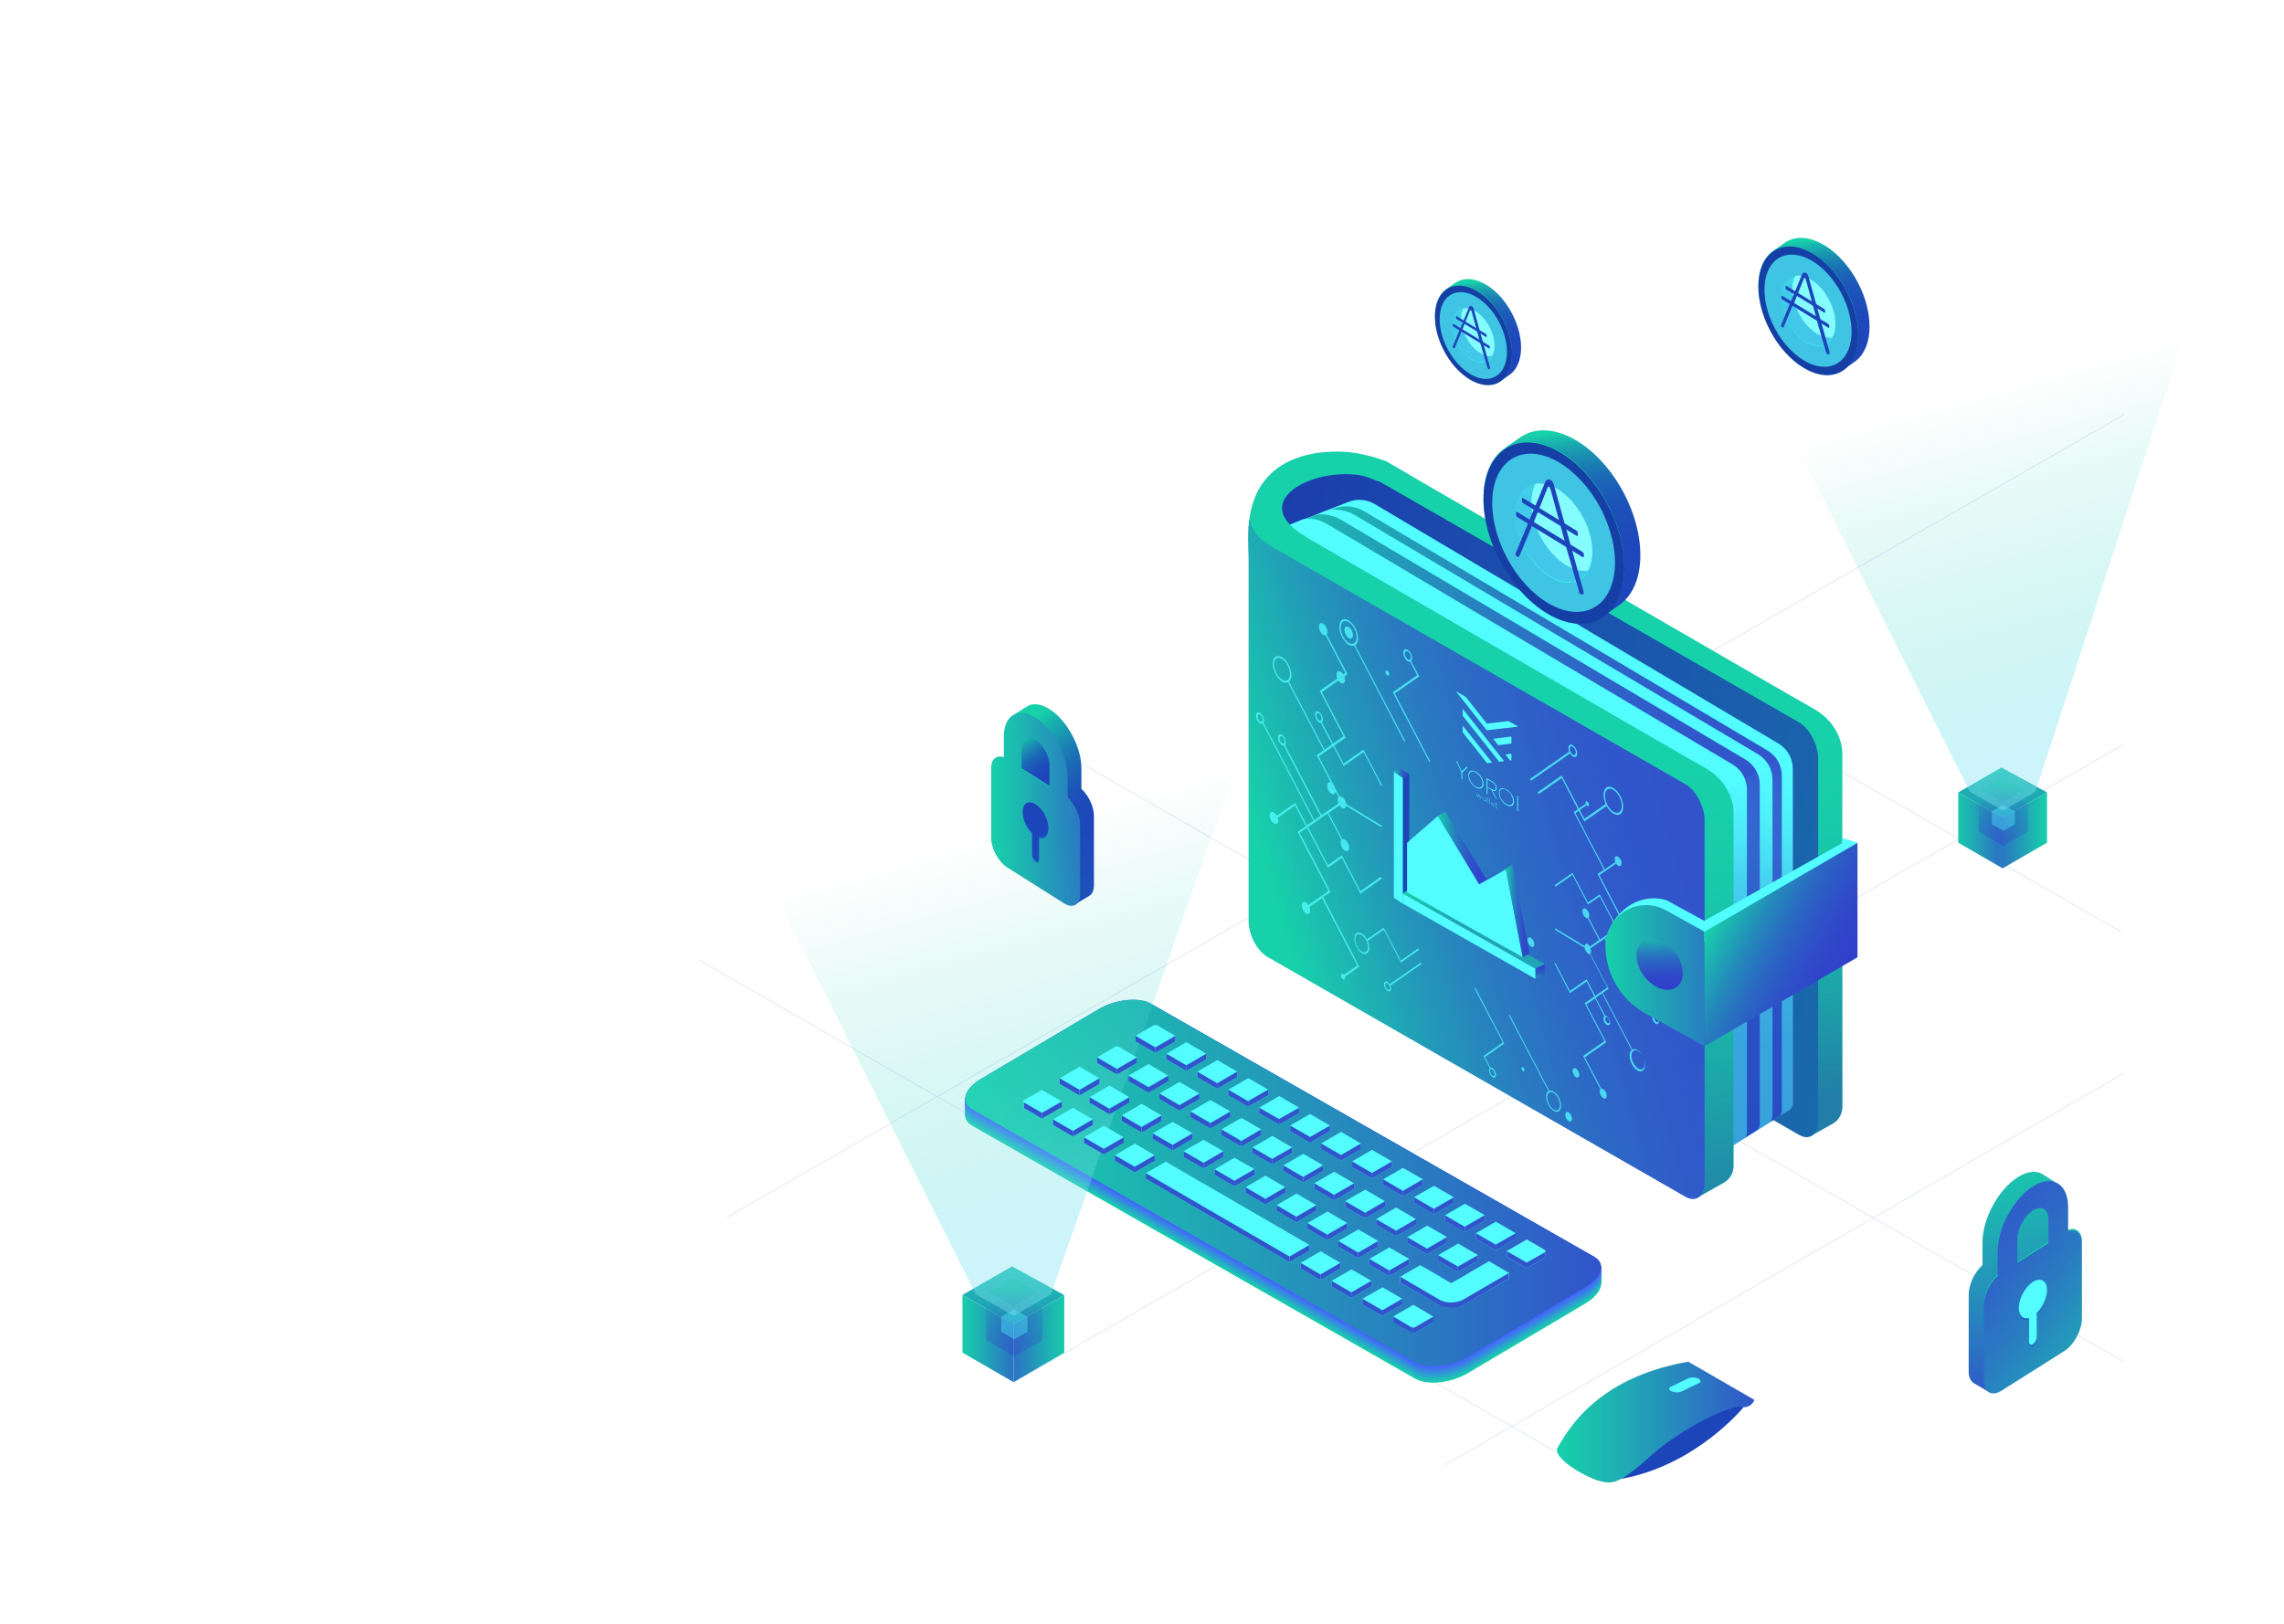 <?xml version="1.0" encoding="utf-8"?>
<!-- Generator: Adobe Illustrator 22.1.0, SVG Export Plug-In . SVG Version: 6.00 Build 0)  -->
<svg version="1.1" id="Layer_1" xmlns="http://www.w3.org/2000/svg" xmlns:xlink="http://www.w3.org/1999/xlink" x="0px" y="0px"
	 viewBox="0 0 1440 1024" style="enable-background:new 0 0 1440 1024;" xml:space="preserve">
<style type="text/css">
	.st0{opacity:0.15;}
	.st1{fill:none;stroke:#1D45BA;stroke-width:0.5;stroke-miterlimit:10;}
	.st2{fill:#1D45BA;}
	.st3{fill:url(#SVGID_1_);}
	.st4{fill:#52FCFF;}
	.st5{fill:url(#SVGID_2_);}
	.st6{fill:url(#SVGID_3_);}
	.st7{fill:#17D1AA;}
	.st8{opacity:0.41;fill:#003EC9;enable-background:new    ;}
	.st9{fill:url(#SVGID_4_);}
	.st10{fill:url(#SVGID_5_);}
	.st11{fill:#1D45BA;stroke:#00FCFF;stroke-miterlimit:10;}
	.st12{fill:url(#SVGID_6_);}
	.st13{opacity:0.4;fill:#17D1AA;enable-background:new    ;}
	.st14{clip-path:url(#SVGID_8_);}
	.st15{fill:url(#SVGID_9_);}
	.st16{fill:#163FA5;}
	.st17{opacity:0.7;fill:#52FCFF;enable-background:new    ;}
	.st18{clip-path:url(#SVGID_11_);}
	.st19{fill:url(#SVGID_12_);}
	.st20{fill:#18CFAC;}
	.st21{fill:#19CDAD;}
	.st22{fill:#1ACAAF;}
	.st23{fill:#1BC8B1;}
	.st24{fill:#1CC6B2;}
	.st25{fill:#1DC4B4;}
	.st26{fill:#1EC1B6;}
	.st27{fill:#1FBFB7;}
	.st28{fill:#1FBDB9;}
	.st29{fill:#20BBBB;}
	.st30{fill:#21B8BC;}
	.st31{fill:#22B6BE;}
	.st32{fill:#23B4C0;}
	.st33{fill:#24B2C1;}
	.st34{fill:#25AFC3;}
	.st35{fill:#26ADC5;}
	.st36{fill:#27ABC6;}
	.st37{fill:#28A9C8;}
	.st38{fill:#29A7CA;}
	.st39{fill:#2AA4CB;}
	.st40{fill:#2BA2CD;}
	.st41{fill:#2CA0CF;}
	.st42{fill:#2D9ED0;}
	.st43{fill:#2E9BD2;}
	.st44{fill:#2F99D4;}
	.st45{fill:#2F97D5;}
	.st46{fill:#3095D7;}
	.st47{fill:#3192D9;}
	.st48{fill:#3290DA;}
	.st49{fill:#338EDC;}
	.st50{fill:#348CDE;}
	.st51{fill:#3589DF;}
	.st52{fill:#3687E1;}
	.st53{fill:#3785E3;}
	.st54{fill:#3883E4;}
	.st55{fill:#3981E6;}
	.st56{fill:#3A7EE8;}
	.st57{fill:#3B7CE9;}
	.st58{fill:#3C7AEB;}
	.st59{fill:#3D78ED;}
	.st60{fill:#3E75EE;}
	.st61{fill:#3F73F0;}
	.st62{fill:#3F71F2;}
	.st63{fill:#406FF3;}
	.st64{fill:#416CF5;}
	.st65{fill:#426AF7;}
	.st66{fill:#4368F8;}
	.st67{fill:#4466FA;}
	.st68{fill:#4563FC;}
	.st69{fill:#4661FD;}
	.st70{fill:#475FFF;}
	.st71{fill:url(#SVGID_13_);}
	.st72{fill:url(#SVGID_14_);}
	.st73{fill:url(#SVGID_15_);}
	.st74{fill:url(#SVGID_16_);}
	.st75{fill:url(#SVGID_17_);}
	.st76{opacity:0.5;fill:url(#SVGID_18_);enable-background:new    ;}
	.st77{fill:url(#SVGID_19_);}
	.st78{fill:url(#SVGID_20_);}
	.st79{fill:url(#SVGID_21_);}
	.st80{fill:url(#SVGID_22_);}
	.st81{fill:url(#SVGID_23_);}
	.st82{opacity:0.37;fill:url(#SVGID_24_);enable-background:new    ;}
	.st83{opacity:0.37;fill:url(#SVGID_25_);enable-background:new    ;}
	.st84{opacity:0.37;fill:url(#SVGID_26_);enable-background:new    ;}
	.st85{opacity:0.37;fill:#52FCFF;enable-background:new    ;}
	.st86{opacity:0.4;fill:url(#SVGID_27_);enable-background:new    ;}
	.st87{opacity:0.2;fill:url(#SVGID_28_);enable-background:new    ;}
	.st88{fill:url(#SVGID_29_);}
	.st89{fill:url(#SVGID_30_);}
	.st90{fill:url(#SVGID_31_);}
	.st91{opacity:0.37;fill:url(#SVGID_32_);enable-background:new    ;}
	.st92{opacity:0.37;fill:url(#SVGID_33_);enable-background:new    ;}
	.st93{opacity:0.37;fill:url(#SVGID_34_);enable-background:new    ;}
	.st94{opacity:0.4;fill:url(#SVGID_35_);enable-background:new    ;}
	.st95{opacity:0.2;fill:url(#SVGID_36_);enable-background:new    ;}
	.st96{clip-path:url(#SVGID_38_);}
	.st97{fill:url(#SVGID_39_);}
	.st98{opacity:0.76;fill:#52FCFF;enable-background:new    ;}
	.st99{fill:none;}
	.st100{fill:url(#SVGID_40_);}
	.st101{fill:url(#SVGID_41_);}
	.st102{fill:url(#SVGID_42_);}
	.st103{fill:url(#SVGID_43_);}
	.st104{fill:#C6C6C6;}
	.st105{fill:#828282;}
	.st106{fill:#868686;}
	.st107{fill:#8F8F8F;}
	.st108{fill:#3154CB;}
	.st109{fill:url(#SVGID_44_);}
	.st110{fill:url(#SVGID_45_);}
	.st111{fill:url(#SVGID_46_);}
	.st112{fill:url(#SVGID_47_);}
	.st113{fill:url(#SVGID_48_);}
</style>
<title>add wallet</title>
<g>
	<g id="add_wallet">
		<g class="st0">
			<line class="st1" x1="638.9" y1="871.8" x2="1339.4" y2="469.1"/>
			<line class="st1" x1="458.5" y1="767.6" x2="1339.4" y2="261.3"/>
			<line class="st1" x1="911" y1="923.8" x2="1339.4" y2="676.6"/>
			<line class="st1" x1="903.8" y1="338.8" x2="1337.5" y2="587.8"/>
			<line class="st1" x1="668.7" y1="473.9" x2="1339.4" y2="858.9"/>
			<line class="st1" x1="440.4" y1="605.2" x2="995.1" y2="923.6"/>
		</g>
		<path class="st2" d="M1099.3,887.4c0,0-29.9,36.8-77.2,45.2c0,0,18.2-20.9,27.8-27.2S1091,882.5,1099.3,887.4z"/>
		
			<linearGradient id="SVGID_1_" gradientUnits="userSpaceOnUse" x1="981.585" y1="126.468" x2="1106.11" y2="126.468" gradientTransform="matrix(1 0 0 -1 0 1023.276)">
			<stop  offset="0" style="stop-color:#17D1AA"/>
			<stop  offset="0.23" style="stop-color:#1CB9B0"/>
			<stop  offset="0.7" style="stop-color:#297DC0"/>
			<stop  offset="1" style="stop-color:#3154CB"/>
		</linearGradient>
		<path class="st3" d="M1106.1,882.8c-1.2,3.4-4.8,5.3-8.3,4.4c-6.3-1.4-37.7,13.3-57.2,31s-24.2,17.9-32.3,15.7s-30.8-14.6-26-21.6
			s21.3-43,82.1-53.6L1106.1,882.8z"/>
		<path class="st4" d="M1071.2,872.2l-11.3,5.4c-2,0.7-4.1,0.6-6-0.2l0,0c-1.8-0.8-2.1-2.1-0.6-2.8l11.3-5.5c2-0.7,4.1-0.6,6,0.2
			l0,0C1072.4,870.2,1072.7,871.5,1071.2,872.2z"/>
		
			<linearGradient id="SVGID_2_" gradientUnits="userSpaceOnUse" x1="1252.679" y1="302.267" x2="1282.109" y2="143.737" gradientTransform="matrix(1 0 0 -1 0 1023.276)">
			<stop  offset="0" style="stop-color:#17D1AA"/>
			<stop  offset="0.18" style="stop-color:#1BC0AF"/>
			<stop  offset="0.55" style="stop-color:#2493BA"/>
			<stop  offset="1" style="stop-color:#3154CB"/>
		</linearGradient>
		<path class="st5" d="M1295.2,766.6l-1.1-4.7l-2.7-8.2l4.3-8.2l-6.8-4.3l0,0c-4.1-3.2-10.1-3.1-16.8,1.2
			c-12.2,7.7-22.2,26.2-22.2,41.1v14.3c-5,4.5-8.7,12.2-8.7,18.7v48.2c0,3.9,1.3,6.5,3.5,7.7l8.5,5l1,0.6l16.2-9.5l-4.7-10.7
			l-4.3,4.6l23.3-14.7c6.1-9.5,11.1-18.7,11.1-26.2v-48.2c0.1-1.8-0.3-3.6-1.2-5.2L1295.2,766.6z M1267.2,818.1v15.1
			c-0.1,1.8-1,3.5-2.4,4.5c-1.3,0.8-2.4,0.2-2.4-1.4v-15.1c-3.7,1.1-6.5-1.4-6.5-6.3c0-6,4-13.4,8.9-16.5s8.9-0.8,8.9,5.2
			C1273.7,808.5,1271,814.4,1267.2,818.1z"/>
		<path class="st4" d="M1297.1,803.6c0,0,3.6-12.6-15.5,0l-19,12.6l2.2,25l20.9,16.5l18.1-14.4"/>
		
			<linearGradient id="SVGID_3_" gradientUnits="userSpaceOnUse" x1="1352.581" y1="153.757" x2="1217.851" y2="254.277" gradientTransform="matrix(1 0 0 -1 0 1023.276)">
			<stop  offset="0" style="stop-color:#17DCAA"/>
			<stop  offset="0.11" style="stop-color:#1CC2B0"/>
			<stop  offset="0.3" style="stop-color:#239BBA"/>
			<stop  offset="0.49" style="stop-color:#297CC1"/>
			<stop  offset="0.67" style="stop-color:#2E66C7"/>
			<stop  offset="0.84" style="stop-color:#3059CA"/>
			<stop  offset="1" style="stop-color:#3154CB"/>
		</linearGradient>
		<path class="st6" d="M1303.9,775.6v-14.3c0-14.9-10-20.8-22.2-13.1s-22.2,26.2-22.2,41.1v14.3c-5,4.5-8.7,12.2-8.7,18.7v48.2
			c0,7.5,5,10.4,11.1,6.5l39.6-25c6.1-3.9,11.1-13.1,11.1-20.6v-48.2C1312.6,776.8,1308.8,773.8,1303.9,775.6z M1284.1,828.1v15.1
			c-0.1,1.8-1,3.5-2.4,4.5c-1.3,0.8-2.4,0.2-2.4-1.4v-15.1c-3.7,1-6.5-1.4-6.5-6.3c0-6,4-13.4,8.9-16.5s8.9-0.8,8.9,5.3
			C1290.6,818.6,1287.8,824.5,1284.1,828.1z M1291.4,783.1l-19.5,12.3v-14c0-6.6,4.4-14.7,9.8-18.1s9.8-0.8,9.8,5.7V783.1z"/>
		<polygon class="st7" points="1291.4,784 1291.4,783.1 1271.9,795.4 1271.9,796.3 		"/>
		<path class="st8" d="M1284.1,829c3.7-3.7,6.5-9.6,6.5-14.5c0-0.2,0-0.4,0-0.6c-0.4,5.4-2.7,10.4-6.5,14.2L1284.1,829z"/>
		<path class="st7" d="M1303.9,775.6v0.9c5-1.8,8.7,1.3,8.7,7.7v-0.9C1312.6,776.8,1308.8,773.8,1303.9,775.6z"/>
		<path class="st7" d="M1259.5,803.6c-5,4.5-8.7,12.2-8.7,18.7v0.9c0-6.5,3.7-14.2,8.7-18.7V803.6z"/>
		<path class="st8" d="M1281.7,848.7c1.5-1.1,2.4-2.7,2.4-4.5v-0.9c-0.1,1.8-1,3.5-2.4,4.5c-1.3,0.8-2.4,0.2-2.4-1.4v0.9
			C1279.2,848.9,1280.3,849.5,1281.7,848.7z"/>
		<path class="st8" d="M1279.2,832.1v-0.9c-3.6,1-6.3-1.2-6.4-5.9c0,0.2,0,0.3,0,0.4C1272.7,830.8,1275.5,833.2,1279.2,832.1z"/>
		
			<linearGradient id="SVGID_4_" gradientUnits="userSpaceOnUse" x1="633.745" y1="555.742" x2="679.635" y2="498.842" gradientTransform="matrix(1 0 0 -1 0 1023.276)">
			<stop  offset="0" style="stop-color:#17D1AA"/>
			<stop  offset="0.12" style="stop-color:#18B3AD"/>
			<stop  offset="0.31" style="stop-color:#1A8CB2"/>
			<stop  offset="0.49" style="stop-color:#1B6DB5"/>
			<stop  offset="0.67" style="stop-color:#1C57B8"/>
			<stop  offset="0.84" style="stop-color:#1D4AB9"/>
			<stop  offset="1" style="stop-color:#1D45BA"/>
		</linearGradient>
		<path class="st9" d="M641.2,470.8c-0.7,1.5-1.1,3.1-1,4.7v43.7c0,6.8,4.5,15.1,10.1,23.7l21.1,13.3l-3.9-4.2l-4.3,9.7l14.7,8.6
			l0.9-0.6l7.7-4.6c2-1,3.2-3.4,3.2-6.9v-43.7c0-5.9-3.4-12.9-7.9-17v-13c0-13.5-9-30.2-20.1-37.3c-6.1-3.9-11.6-4-15.3-1l0,0
			l-6.2,3.9l3.9,7.5l-2.5,7.4l-1,4.3L641.2,470.8z M660.1,502.9c0-5.5,3.6-7.6,8.1-4.8s8.1,9.5,8.1,15c0,4.5-2.5,6.7-5.9,5.7v13.7
			c0,1.5-1,2.1-2.2,1.3c-1.3-1-2.1-2.5-2.2-4.1v-13.7C662.6,512.8,660.1,507.4,660.1,502.9z"/>
		
			<linearGradient id="SVGID_5_" gradientUnits="userSpaceOnUse" x1="641.001" y1="556.431" x2="659.121" y2="533.961" gradientTransform="matrix(1 0 0 -1 0 1023.276)">
			<stop  offset="0" style="stop-color:#17D1AA"/>
			<stop  offset="0.12" style="stop-color:#18B3AD"/>
			<stop  offset="0.31" style="stop-color:#1A8CB2"/>
			<stop  offset="0.49" style="stop-color:#1B6DB5"/>
			<stop  offset="0.67" style="stop-color:#1C57B8"/>
			<stop  offset="0.84" style="stop-color:#1D4AB9"/>
			<stop  offset="1" style="stop-color:#1D45BA"/>
		</linearGradient>
		<path class="st10" d="M637,486.5c2.1,1.1,28,16.5,28,16.5s12.7-22.5-2.3-32.8s-19.5-15.4-21-5.1C640.5,472.4,639,479.5,637,486.5z
			"/>
		<path class="st11" d="M638.9,503c0,0-3.2-11.4,14,0l17.2,11.4l-2,22.7l-19,14.9l-16.3-13"/>
		
			<linearGradient id="SVGID_6_" gradientUnits="userSpaceOnUse" x1="624.92" y1="512.864" x2="680.93" y2="512.864" gradientTransform="matrix(1 0 0 -1 0 1023.276)">
			<stop  offset="0" style="stop-color:#17D1AA"/>
			<stop  offset="0.3" style="stop-color:#1CB9B0"/>
			<stop  offset="0.94" style="stop-color:#297DC0"/>
			<stop  offset="1" style="stop-color:#2A77C2"/>
		</linearGradient>
		<path class="st12" d="M624.9,484.6v43.7c0,6.8,4.5,15.1,10.1,18.7l35.9,22.7c5.6,3.5,10.1,0.9,10.1-5.9V520c0-5.9-3.4-12.9-7.9-17
			v-13c0-13.5-9-30.3-20.1-37.3s-20.1-1.7-20.1,11.8v13C628.3,476,624.9,478.7,624.9,484.6z M644.8,512c0-5.5,3.6-7.6,8.1-4.8
			s8.1,9.5,8.1,15c0,4.5-2.5,6.7-5.9,5.7v13.7c0,1.5-1,2.1-2.2,1.3c-1.3-1-2.1-2.5-2.2-4.1v-13.7C647.3,521.9,644.8,516.6,644.8,512
			L644.8,512z M644.1,471.7c0-5.9,4-8.3,8.8-5.2s8.8,10.4,8.8,16.4v12.7l-17.7-11.2L644.1,471.7z"/>
		<polygon class="st13" points="644.1,485.2 644.1,484.4 661.8,495.6 661.8,496.4 		"/>
		<path class="st8" d="M650.7,526c-3.4-3.3-5.9-8.7-5.9-13.2c0-0.2,0-0.3,0-0.5c0.3,4.9,2.4,9.4,5.9,12.8L650.7,526z"/>
		<path class="st13" d="M632.8,477.6v0.8c-4.5-1.6-7.9,1.1-7.9,7v-0.8C624.9,478.7,628.3,476,632.8,477.6z"/>
		<path class="st8" d="M652.9,543.8c-1.3-1-2.1-2.5-2.2-4.1v-0.8c0.1,1.6,0.9,3.2,2.2,4.1c1.2,0.8,2.2,0.2,2.2-1.3v0.8
			C655.2,544,654.2,544.6,652.9,543.8z"/>
		<path class="st8" d="M655.2,528.8V528c3.3,0.9,5.7-1.1,5.8-5.3c0,0.1,0,0.3,0,0.4C661,527.6,658.5,529.8,655.2,528.8z"/>
		<g>
			<defs>
				
					<ellipse id="SVGID_7_" transform="matrix(0.884 -0.467 0.467 0.884 8.962 458.637)" cx="929" cy="211.3" rx="18.3" ry="29.4"/>
			</defs>
			<clipPath id="SVGID_8_">
				<use xlink:href="#SVGID_7_"  style="overflow:visible;"/>
			</clipPath>
			<g class="st14">
				<path class="st7" d="M906.5,168.6c0.9,0.7,57.9,51.6,57.9,51.6"/>
				<path class="st7" d="M904.2,171c0.9,0.7,57.9,51.6,57.9,51.6"/>
				<path class="st7" d="M902,173.5c0.9,0.7,57.9,51.6,57.9,51.6"/>
				<path class="st7" d="M899.8,176c0.9,0.7,57.9,51.6,57.9,51.6"/>
				<path class="st7" d="M897.5,178.4c0.9,0.7,57.9,51.6,57.9,51.6"/>
				<path class="st7" d="M895.3,180.9c0.9,0.7,57.9,51.6,57.9,51.6"/>
				<path class="st7" d="M893.1,183.4C894,184.1,951,235,951,235"/>
				<path class="st7" d="M890.8,185.9c0.9,0.7,57.9,51.6,57.9,51.6"/>
				<path class="st7" d="M888.6,188.3c0.9,0.7,57.9,51.6,57.9,51.6"/>
				<path class="st7" d="M886.4,190.8c0.9,0.7,57.9,51.6,57.9,51.6"/>
				<path class="st7" d="M884.1,193.3c0.9,0.7,57.9,51.6,57.9,51.6"/>
			</g>
		</g>
		
			<linearGradient id="SVGID_9_" gradientUnits="userSpaceOnUse" x1="1316.89" y1="832.266" x2="1316.89" y2="904.806" gradientTransform="matrix(-1 0.11 0 -1 2251.46 937.086)">
			<stop  offset="0" style="stop-color:#1D45BA"/>
			<stop  offset="0.42" style="stop-color:#1D47BA"/>
			<stop  offset="0.57" style="stop-color:#1D4EB9"/>
			<stop  offset="0.68" style="stop-color:#1C59B8"/>
			<stop  offset="0.77" style="stop-color:#1B6AB6"/>
			<stop  offset="0.84" style="stop-color:#1A80B3"/>
			<stop  offset="0.91" style="stop-color:#199CB0"/>
			<stop  offset="0.97" style="stop-color:#18BBAD"/>
			<stop  offset="1" style="stop-color:#17D1AA"/>
		</linearGradient>
		<path class="st15" d="M910.2,195.6c0,16.1,10.9,34.4,24.4,40.9c3.6,1.9,7.8,2.7,11.9,2.1l-0.2,1.6l4.8-3.4
			c0.4-0.3,0.9-0.6,1.3-0.9l0.1-0.1l0,0c4-3.2,6.5-9,6.5-16.6c0-16.1-10.9-34.4-24.3-40.9c-6.5-3.1-12.3-3-16.7-0.2l0,0l-0.2,0.1
			l-0.6,0.4l-4.9,3.4l2.1-0.6C911.7,184.8,910.2,189.6,910.2,195.6z M921.2,200.9c0-8.8,6-13,13.3-9.4s13.3,13.6,13.3,22.4
			s-6,13-13.3,9.4S921.2,209.7,921.2,200.9L921.2,200.9z"/>
		<path class="st7" d="M904.7,199.4c0,16.1,10.9,34.4,24.3,40.9s24.3-1.2,24.3-17.3s-10.9-34.4-24.3-40.9S904.7,183.4,904.7,199.4z
			 M915.7,204.8c0-8.8,6-13,13.3-9.5s13.3,13.6,13.3,22.4s-6,13-13.3,9.4S915.7,213.6,915.7,204.8L915.7,204.8z"/>
		<path class="st16" d="M929,182.4c-13.5-6.5-24.3,1.2-24.3,17.3s10.9,34.4,24.3,40.9s24.3-1.2,24.3-17.3S942.5,188.9,929,182.4z
			 M929,227.4c-7.4-3.6-13.3-13.6-13.3-22.4s6-13,13.3-9.4s13.3,13.6,13.3,22.4S936.4,231,929,227.4z"/>
		
			<ellipse transform="matrix(0.884 -0.467 0.467 0.884 8.962 458.637)" class="st17" cx="929" cy="211.3" rx="18.3" ry="29.4"/>
		<path class="st2" d="M937.8,231.8l-4.6-15.7l-11.7-7.2c-1.3,3.3-3,7.3-4.4,10.6c-0.1,0.2-0.4,0.2-0.7,0.1s-0.5-0.4-0.5-0.9v-0.1
			l10.3-24.9c0.3-0.6,1-1,1.6-0.7c0,0,0.1,0,0.1,0.1c0.8,0.6,1.3,1.4,1.4,2.4l9.9,35.5c0.2,0.6,0.5,1.6-0.1,1.8
			C938.5,232.9,937.9,232.5,937.8,231.8C937.8,231.9,937.8,231.8,937.8,231.8z M928,197c-0.5-1.6-0.9-2.1-1.3-1l-4.7,11.8l10.7,6.5
			L928,197z"/>
		<path class="st2" d="M938.9,219.8L916.3,206c-0.3-0.2-0.4-0.5-0.4-0.8v-0.7c0-0.3,0.2-0.4,0.4-0.3l22.6,13.8
			c0.3,0.2,0.4,0.5,0.4,0.8v0.7C939.3,219.8,939.2,219.9,938.9,219.8z"/>
		<path class="st2" d="M936.9,212.5l-18.5-11.3c-0.3-0.2-0.4-0.5-0.4-0.8v-0.7c0-0.3,0.2-0.4,0.4-0.3l18.5,11.3
			c0.3,0.2,0.4,0.5,0.4,0.8v0.7C937.3,212.5,937.1,212.6,936.9,212.5z"/>
		<g>
			<defs>
				
					<ellipse id="SVGID_10_" transform="matrix(0.884 -0.467 0.467 0.884 40.721 555.446)" cx="1140.1" cy="195.6" rx="23.7" ry="38"/>
			</defs>
			<clipPath id="SVGID_11_">
				<use xlink:href="#SVGID_10_"  style="overflow:visible;"/>
			</clipPath>
			<g class="st18">
				<path class="st7" d="M1110.9,140.4c1.2,0.9,74.8,66.8,74.8,66.8"/>
				<path class="st7" d="M1108,143.6c1.2,0.9,74.8,66.8,74.8,66.8"/>
				<path class="st7" d="M1105.1,146.8c1.1,0.9,74.8,66.8,74.8,66.8"/>
				<path class="st7" d="M1102.2,150c1.2,0.9,74.8,66.8,74.8,66.8"/>
				<path class="st7" d="M1099.3,153.2c1.1,0.9,74.8,66.8,74.8,66.8"/>
				<path class="st7" d="M1096.5,156.4c1.1,0.9,74.8,66.8,74.8,66.8"/>
				<path class="st7" d="M1093.6,159.6c1.2,0.9,74.8,66.8,74.8,66.8"/>
				<path class="st7" d="M1090.7,162.8c1.1,0.9,74.8,66.8,74.8,66.8"/>
				<path class="st7" d="M1087.8,166c1.1,0.9,74.8,66.8,74.8,66.8"/>
				<path class="st7" d="M1084.9,169.2c1.2,0.9,74.8,66.8,74.8,66.8"/>
				<path class="st7" d="M1082,172.4c1.1,0.9,74.8,66.8,74.8,66.8"/>
			</g>
		</g>
		
			<linearGradient id="SVGID_12_" gradientUnits="userSpaceOnUse" x1="1104.23" y1="814.106" x2="1104.23" y2="907.896" gradientTransform="matrix(-1 0.11 0 -1 2251.46 937.086)">
			<stop  offset="0" style="stop-color:#1D45BA"/>
			<stop  offset="0.42" style="stop-color:#1D47BA"/>
			<stop  offset="0.57" style="stop-color:#1D4EB9"/>
			<stop  offset="0.68" style="stop-color:#1C59B8"/>
			<stop  offset="0.77" style="stop-color:#1B6AB6"/>
			<stop  offset="0.84" style="stop-color:#1A80B3"/>
			<stop  offset="0.91" style="stop-color:#199CB0"/>
			<stop  offset="0.97" style="stop-color:#18BBAD"/>
			<stop  offset="1" style="stop-color:#17D1AA"/>
		</linearGradient>
		<path class="st19" d="M1115.7,175.4c0,20.8,14.1,44.4,31.5,52.9c5.6,2.7,10.8,3.5,15.4,2.7l-0.3,2.1l6.2-4.4
			c0.6-0.4,1.2-0.8,1.7-1.2l0.1-0.1l0,0c5.2-4.2,8.4-11.6,8.4-21.5c0-20.8-14.1-44.4-31.5-52.9c-8.3-4.1-15.9-3.8-21.6-0.2l0,0
			l-0.2,0.2c-0.2,0.2-0.5,0.3-0.7,0.5l-6.3,4.4l2.7-0.8C1117.7,161.4,1115.7,167.7,1115.7,175.4z M1130,182.3
			c0-11.4,7.7-16.8,17.2-12.2s17.2,17.6,17.2,29s-7.7,16.8-17.2,12.2S1130,193.7,1130,182.3L1130,182.3z"/>
		<path class="st7" d="M1108.6,180.4c0,20.8,14.1,44.4,31.5,52.9s31.5-1.6,31.5-22.3s-14.1-44.4-31.5-52.9
			S1108.6,159.6,1108.6,180.4z M1122.8,187.3c0-11.4,7.7-16.9,17.2-12.2s17.2,17.6,17.2,28.9s-7.7,16.9-17.2,12.2
			S1122.8,198.6,1122.8,187.3z"/>
		<path class="st16" d="M1140.1,158.4c-17.4-8.4-31.5,1.6-31.5,22.3s14.1,44.4,31.5,52.9s31.5-1.6,31.5-22.3
			S1157.5,166.8,1140.1,158.4z M1140.1,216.6c-9.5-4.6-17.2-17.6-17.2-29s7.7-16.8,17.2-12.2s17.2,17.6,17.2,29
			S1149.6,221.2,1140.1,216.6L1140.1,216.6z"/>
		
			<ellipse transform="matrix(0.884 -0.467 0.467 0.884 40.721 555.446)" class="st17" cx="1140.1" cy="195.6" rx="23.7" ry="38"/>
		<path class="st2" d="M1151.3,222.2l-5.9-20.3l-15.2-9.3c-1.7,4.2-3.9,9.4-5.7,13.7c-0.2,0.3-0.5,0.3-0.9,0.1
			c-0.6-0.4-0.7-0.6-0.7-1.1v-0.2l13.3-32.2c0.3-0.8,1.3-1.2,2.2-0.9c0.1,0,0.1,0,0.2,0.1c1,0.7,1.6,1.8,1.8,3l12.8,45.9
			c0.3,0.8,0.7,2.1-0.1,2.3C1152,223.7,1151.5,222.9,1151.3,222.2z M1138.8,177.2c-0.6-2.1-1.1-2.7-1.6-1.3l-6.1,15.3l13.8,8.4
			L1138.8,177.2z"/>
		<path class="st2" d="M1152.8,206.7l-29.2-17.9c-0.3-0.2-0.5-0.6-0.5-1v-0.9c0-0.4,0.2-0.5,0.5-0.4l29.2,17.9
			c0.3,0.2,0.5,0.6,0.5,1v0.9C1153.4,206.7,1153.1,206.9,1152.8,206.7z"/>
		<path class="st2" d="M1150.2,197.2l-23.9-14.6c-0.3-0.2-0.5-0.6-0.5-1v-0.9c0-0.4,0.2-0.5,0.5-0.4l23.9,14.6
			c0.3,0.2,0.5,0.6,0.5,1v0.9C1150.7,197.2,1150.5,197.4,1150.2,197.2z"/>
		<path class="st7" d="M892.4,869.5L613,709.9c-7.6-4.3-5.1-13,5.6-19.3l73.9-43.8c10.6-6.3,25.5-7.9,33.1-3.6L1005,802.8
			c7.6,4.3,5.1,13-5.6,19.3l-73.9,43.8C914.9,872.2,900,873.8,892.4,869.5z"/>
		<path class="st20" d="M892.4,869.3L613,709.7c-7.6-4.3-5.1-13,5.6-19.3l73.9-43.8c10.6-6.3,25.5-7.9,33.1-3.6L1005,802.5
			c7.6,4.3,5.1,13-5.6,19.3l-73.9,43.8C914.9,872,900,873.6,892.4,869.3z"/>
		<path class="st21" d="M892.4,869L613,709.5c-7.6-4.3-5.1-13,5.6-19.3l73.9-43.8c10.6-6.3,25.5-7.9,33.1-3.6L1005,802.3
			c7.6,4.3,5.1,13-5.6,19.3l-73.9,43.8C914.9,871.8,900,873.4,892.4,869z"/>
		<path class="st22" d="M892.4,868.8L613,709.2c-7.6-4.3-5.1-13,5.6-19.3l73.9-43.8c10.6-6.3,25.5-7.9,33.1-3.6L1005,802.1
			c7.6,4.3,5.1,13-5.6,19.3l-73.9,43.8C914.9,871.6,900,873.2,892.4,868.8z"/>
		<path class="st23" d="M892.4,868.7L613,709c-7.6-4.3-5.1-13,5.6-19.3l73.9-43.8c10.6-6.3,25.5-7.9,33.1-3.6L1005,801.9
			c7.6,4.3,5.1,13-5.6,19.3l-73.9,43.8C914.9,871.4,900,873,892.4,868.7z"/>
		<path class="st24" d="M892.4,868.5L613,708.8c-7.6-4.3-5.1-13,5.6-19.3l73.9-43.8c10.6-6.3,25.5-7.9,33.1-3.6L1005,801.7
			c7.6,4.3,5.1,13-5.6,19.3l-73.9,43.8C914.9,871.2,900,872.8,892.4,868.5z"/>
		<path class="st25" d="M892.4,868.2L613,708.7c-7.6-4.3-5.1-13,5.6-19.3l73.9-43.8c10.6-6.3,25.5-7.9,33.1-3.6L1005,801.5
			c7.6,4.3,5.1,13-5.6,19.3l-73.9,43.8C914.9,871,900,872.6,892.4,868.2z"/>
		<path class="st26" d="M892.4,868L613,708.4c-7.6-4.3-5.1-13,5.6-19.3l73.9-43.8c10.6-6.3,25.5-7.9,33.1-3.6L1005,801.3
			c7.6,4.3,5.1,13-5.6,19.3l-73.9,43.8C914.9,870.8,900,872.4,892.4,868z"/>
		<path class="st27" d="M892.4,867.8L613,708.2c-7.6-4.3-5.1-13,5.6-19.3l73.9-43.8c10.6-6.3,25.5-7.9,33.1-3.6L1005,801.1
			c7.6,4.3,5.1,13-5.6,19.3l-73.9,43.8C914.9,870.5,900,872.2,892.4,867.8z"/>
		<path class="st28" d="M892.4,867.6L613,708c-7.6-4.3-5.1-13,5.6-19.3l73.9-43.8c10.6-6.3,25.5-7.9,33.1-3.6L1005,800.9
			c7.6,4.3,5.1,13-5.6,19.3L925.5,864C914.9,870.3,900,872,892.4,867.6z"/>
		<path class="st29" d="M892.4,867.4L613,707.8c-7.6-4.3-5.1-13,5.6-19.3l73.9-43.8c10.6-6.3,25.5-7.9,33.1-3.6L1005,800.7
			c7.6,4.3,5.1,13-5.6,19.3l-73.9,43.8C914.9,870.2,900,871.8,892.4,867.4z"/>
		<path class="st30" d="M892.4,867.2L613,707.6c-7.6-4.3-5.1-13,5.6-19.3l73.9-43.8c10.6-6.3,25.5-7.9,33.1-3.6L1005,800.5
			c7.6,4.3,5.1,13-5.6,19.3l-73.9,43.8C914.9,870,900,871.6,892.4,867.2z"/>
		<path class="st31" d="M892.4,867L613,707.4c-7.6-4.3-5.1-13,5.6-19.3l73.9-43.8c10.6-6.3,25.5-7.9,33.1-3.6L1005,800.3
			c7.6,4.3,5.1,13-5.6,19.3l-73.9,43.8C914.9,869.8,900,871.4,892.4,867z"/>
		<path class="st32" d="M892.4,866.8L613,707.2c-7.6-4.3-5.1-13,5.6-19.3l73.9-43.8c10.6-6.3,25.5-7.9,33.1-3.6L1005,800.1
			c7.6,4.3,5.1,13-5.6,19.3l-73.9,43.8C914.9,869.5,900,871.2,892.4,866.8z"/>
		<path class="st33" d="M892.4,866.6L613,707c-7.6-4.3-5.1-13,5.6-19.3l73.9-43.8c10.6-6.3,25.5-7.9,33.1-3.6L1005,799.9
			c7.6,4.3,5.1,13-5.6,19.3L925.5,863C914.9,869.3,900,871,892.4,866.6z"/>
		<path class="st34" d="M892.4,866.4L613,706.8c-7.6-4.3-5.1-13,5.6-19.3l73.9-43.8c10.6-6.3,25.5-7.9,33.1-3.6L1005,799.7
			c7.6,4.3,5.1,13-5.6,19.3l-73.9,43.8C914.9,869.1,900,870.8,892.4,866.4z"/>
		<path class="st35" d="M892.4,866.2L613,706.6c-7.6-4.3-5.1-13,5.6-19.3l73.9-43.8c10.6-6.3,25.5-7.9,33.1-3.6L1005,799.5
			c7.6,4.3,5.1,13-5.6,19.3l-73.9,43.8C914.9,868.9,900,870.5,892.4,866.2z"/>
		<path class="st36" d="M892.4,866L613,706.4c-7.6-4.3-5.1-13,5.6-19.3l73.9-43.8c10.6-6.3,25.5-7.9,33.1-3.6L1005,799.3
			c7.6,4.3,5.1,13-5.6,19.3l-73.9,43.8C914.9,868.7,900,870.3,892.4,866z"/>
		<path class="st37" d="M892.4,865.8L613,706.2c-7.6-4.3-5.1-13,5.6-19.3l73.9-43.8c10.6-6.3,25.5-7.9,33.1-3.6L1005,799.1
			c7.6,4.3,5.1,13-5.6,19.3l-73.9,43.8C914.9,868.5,900,870.2,892.4,865.8z"/>
		<path class="st38" d="M892.4,865.6L613,706c-7.6-4.3-5.1-13,5.6-19.3l73.9-43.8c10.6-6.3,25.5-7.9,33.1-3.6L1005,798.9
			c7.6,4.3,5.1,13-5.6,19.3L925.5,862C914.9,868.3,900,870,892.4,865.6z"/>
		<path class="st39" d="M892.4,865.4L613,705.8c-7.6-4.3-5.1-13,5.6-19.3l73.9-43.8c10.6-6.3,25.5-7.9,33.1-3.6L1005,798.7
			c7.6,4.3,5.1,13-5.6,19.3l-73.9,43.8C914.9,868.1,900,869.8,892.4,865.4z"/>
		<path class="st40" d="M892.4,865.2L613,705.6c-7.6-4.3-5.1-13,5.6-19.3l73.9-43.8c10.6-6.3,25.5-7.9,33.1-3.6L1005,798.5
			c7.6,4.3,5.1,13-5.6,19.3l-73.9,43.8C914.9,867.9,900,869.5,892.4,865.2z"/>
		<path class="st41" d="M892.4,865L613,705.4c-7.6-4.3-5.1-13,5.6-19.3l73.9-43.8c10.6-6.3,25.5-7.9,33.1-3.6L1005,798.3
			c7.6,4.3,5.1,13-5.6,19.3l-73.9,43.8C914.9,867.7,900,869.3,892.4,865z"/>
		<path class="st42" d="M892.4,864.8L613,705.2c-7.6-4.3-5.1-13,5.6-19.3l73.9-43.8c10.6-6.3,25.5-7.9,33.1-3.6L1005,798.1
			c7.6,4.3,5.1,13-5.6,19.3l-73.9,43.8C914.9,867.5,900,869.1,892.4,864.8z"/>
		<path class="st43" d="M892.4,864.6L613,705c-7.6-4.3-5.1-13,5.6-19.3l73.9-43.8c10.6-6.3,25.5-7.9,33.1-3.6L1005,797.9
			c7.6,4.3,5.1,13-5.6,19.3L925.5,861C914.9,867.3,900,868.9,892.4,864.6z"/>
		<path class="st44" d="M892.4,864.4L613,704.8c-7.6-4.3-5.1-13,5.6-19.3l73.9-43.8c10.6-6.3,25.5-7.9,33.1-3.6L1005,797.7
			c7.6,4.3,5.1,13-5.6,19.3l-73.9,43.8C914.9,867.1,900,868.7,892.4,864.4z"/>
		<path class="st45" d="M892.4,864.2L613,704.6c-7.6-4.3-5.1-13,5.6-19.3l73.9-43.8c10.6-6.3,25.5-7.9,33.1-3.6L1005,797.5
			c7.6,4.3,5.1,13-5.6,19.3l-73.9,43.8C914.9,866.9,900,868.5,892.4,864.2z"/>
		<path class="st46" d="M892.4,864L613,704.4c-7.6-4.3-5.1-13,5.6-19.3l73.9-43.8c10.6-6.3,25.5-7.9,33.1-3.6L1005,797.3
			c7.6,4.3,5.1,13-5.6,19.3l-73.9,43.8C914.9,866.7,900,868.3,892.4,864z"/>
		<path class="st47" d="M892.4,863.8L613,704.2c-7.6-4.3-5.1-13,5.6-19.3l73.9-43.8c10.6-6.3,25.5-7.9,33.1-3.6L1005,797.1
			c7.6,4.3,5.1,13-5.6,19.3l-73.9,43.8C914.9,866.5,900,868.1,892.4,863.8z"/>
		<path class="st48" d="M892.4,863.6L613,704c-7.6-4.3-5.1-13,5.6-19.3l73.9-43.8c10.6-6.3,25.5-7.9,33.1-3.6L1005,796.9
			c7.6,4.3,5.1,13-5.6,19.3L925.5,860C914.9,866.3,900,867.9,892.4,863.6z"/>
		<path class="st49" d="M892.4,863.4L613,703.8c-7.6-4.3-5.1-13,5.6-19.3l73.9-43.8c10.6-6.3,25.5-7.9,33.1-3.6L1005,796.7
			c7.6,4.3,5.1,13-5.6,19.3l-73.9,43.8C914.9,866.1,900,867.7,892.4,863.4z"/>
		<path class="st50" d="M892.4,863.2L613,703.6c-7.6-4.3-5.1-13,5.6-19.3l73.9-43.8c10.6-6.3,25.5-7.9,33.1-3.6L1005,796.5
			c7.6,4.3,5.1,13-5.6,19.3l-73.9,43.8C914.9,865.9,900,867.5,892.4,863.2z"/>
		<path class="st51" d="M892.4,863L613,703.4c-7.6-4.3-5.1-13,5.6-19.3l73.9-43.8c10.6-6.3,25.5-7.9,33.1-3.6L1005,796.3
			c7.6,4.3,5.1,13-5.6,19.3l-73.9,43.8C914.9,865.7,900,867.3,892.4,863z"/>
		<path class="st52" d="M892.4,862.8L613,703.2c-7.6-4.3-5.1-13,5.6-19.3l73.9-43.8c10.6-6.3,25.5-7.9,33.1-3.6L1005,796.1
			c7.6,4.3,5.1,13-5.6,19.3l-73.9,43.8C914.9,865.5,900,867.1,892.4,862.8z"/>
		<path class="st53" d="M892.4,862.6L613,703c-7.6-4.3-5.1-13,5.6-19.3l73.9-43.8c10.6-6.3,25.5-7.9,33.1-3.6L1005,795.9
			c7.6,4.3,5.1,13-5.6,19.3L925.5,859C914.9,865.3,900,866.9,892.4,862.6z"/>
		<path class="st54" d="M892.4,862.4L613,702.8c-7.6-4.3-5.1-13,5.6-19.3l73.9-43.8c10.6-6.3,25.5-7.9,33.1-3.6L1005,795.7
			c7.6,4.3,5.1,13-5.6,19.3l-73.9,43.8C914.9,865.1,900,866.7,892.4,862.4z"/>
		<path class="st55" d="M892.4,862.2L613,702.6c-7.6-4.3-5.1-13,5.6-19.3l73.9-43.8c10.6-6.3,25.5-7.9,33.1-3.6L1005,795.5
			c7.6,4.3,5.1,13-5.6,19.3l-73.9,43.8C914.9,864.9,900,866.5,892.4,862.2z"/>
		<path class="st56" d="M892.4,862L613,702.4c-7.6-4.3-5.1-13,5.6-19.3l73.9-43.8c10.6-6.3,25.5-7.9,33.1-3.6L1005,795.3
			c7.6,4.3,5.1,13-5.6,19.3l-73.9,43.8C914.9,864.7,900,866.3,892.4,862z"/>
		<path class="st57" d="M892.4,861.8L613,702.2c-7.6-4.3-5.1-13,5.6-19.3l73.9-43.8c10.6-6.3,25.5-7.9,33.1-3.6L1005,795.1
			c7.6,4.3,5.1,13-5.6,19.3l-73.9,43.8C914.9,864.5,900,866.1,892.4,861.8z"/>
		<path class="st58" d="M892.4,861.6L613,702c-7.6-4.3-5.1-13,5.6-19.3l73.9-43.8c10.6-6.3,25.5-7.9,33.1-3.6L1005,794.9
			c7.6,4.3,5.1,13-5.6,19.3L925.5,858C914.9,864.3,900,865.9,892.4,861.6z"/>
		<path class="st59" d="M892.4,861.4L613,701.8c-7.6-4.3-5.1-13,5.6-19.3l73.9-43.8c10.6-6.3,25.5-7.9,33.1-3.6L1005,794.7
			c7.6,4.3,5.1,13-5.6,19.3l-73.9,43.8C914.9,864.1,900,865.7,892.4,861.4z"/>
		<path class="st60" d="M892.4,861.2L613,701.6c-7.6-4.3-5.1-13,5.6-19.3l73.9-43.8c10.6-6.3,25.5-7.9,33.1-3.6L1005,794.5
			c7.6,4.3,5.1,13-5.6,19.3l-73.9,43.8C914.9,863.9,900,865.5,892.4,861.2z"/>
		<path class="st61" d="M892.4,861L613,701.4c-7.6-4.3-5.1-13,5.6-19.3l73.9-43.8c10.6-6.3,25.5-7.9,33.1-3.6L1005,794.3
			c7.6,4.3,5.1,13-5.6,19.3l-73.9,43.8C914.9,863.7,900,865.3,892.4,861z"/>
		<path class="st62" d="M892.4,860.8L613,701.2c-7.6-4.3-5.1-13,5.6-19.3l73.9-43.8c10.6-6.3,25.5-7.9,33.1-3.6L1005,794.1
			c7.6,4.3,5.1,13-5.6,19.3l-73.9,43.8C914.9,863.5,900,865.1,892.4,860.8z"/>
		<path class="st63" d="M892.4,860.6L613,701c-7.6-4.3-5.1-13,5.6-19.3l73.9-43.8c10.6-6.3,25.5-7.9,33.1-3.6L1005,793.9
			c7.6,4.3,5.1,13-5.6,19.3L925.5,857C914.9,863.3,900,864.9,892.4,860.6z"/>
		<path class="st64" d="M892.4,860.4L613,700.8c-7.6-4.3-5.1-13,5.6-19.3l73.9-43.8c10.6-6.3,25.5-7.9,33.1-3.6L1005,793.7
			c7.6,4.3,5.1,13-5.6,19.3l-73.9,43.8C914.9,863.1,900,864.7,892.4,860.4z"/>
		<path class="st65" d="M892.4,860.2L613,700.6c-7.6-4.3-5.1-13,5.6-19.3l73.9-43.8c10.6-6.3,25.5-7.9,33.1-3.6L1005,793.5
			c7.6,4.3,5.1,13-5.6,19.3l-73.9,43.8C914.9,862.9,900,864.5,892.4,860.2z"/>
		<path class="st66" d="M892.4,860L613,700.4c-7.6-4.3-5.1-13,5.6-19.3l73.9-43.8c10.6-6.3,25.5-7.9,33.1-3.6L1005,793.2
			c7.6,4.3,5.1,13-5.6,19.3l-73.9,43.8C914.9,862.7,900,864.3,892.4,860z"/>
		<path class="st67" d="M892.4,859.8L613,700.2c-7.6-4.3-5.1-13,5.6-19.3l73.9-43.8c10.6-6.3,25.5-7.9,33.1-3.6L1005,793
			c7.6,4.3,5.1,13-5.6,19.3l-73.9,43.8C914.9,862.5,900,864.1,892.4,859.8z"/>
		<path class="st68" d="M892.4,859.6L613,700c-7.6-4.3-5.1-13,5.6-19.3l73.9-43.8c10.6-6.3,25.5-7.9,33.1-3.6L1005,792.8
			c7.6,4.3,5.1,13-5.6,19.3L925.5,856C914.9,862.3,900,863.9,892.4,859.6z"/>
		<path class="st69" d="M892.4,859.4L613,699.8c-7.6-4.3-5.1-13,5.6-19.3l73.9-43.8c10.6-6.3,25.5-7.9,33.1-3.6L1005,792.7
			c7.6,4.3,5.1,13-5.6,19.3l-73.9,43.8C914.9,862.1,900,863.7,892.4,859.4z"/>
		<path class="st70" d="M892.4,859.2L613,699.6c-7.6-4.3-5.1-13,5.6-19.3l73.9-43.8c10.6-6.3,25.5-7.9,33.1-3.6L1005,792.5
			c7.6,4.3,5.1,13-5.6,19.3l-73.9,43.8C914.9,861.9,900,863.5,892.4,859.2z"/>
		
			<linearGradient id="SVGID_13_" gradientUnits="userSpaceOnUse" x1="608.619" y1="277.275" x2="1009.381" y2="277.275" gradientTransform="matrix(1 0 0 -1 0 1023.276)">
			<stop  offset="0" style="stop-color:#17D1AA"/>
			<stop  offset="0.23" style="stop-color:#1CB9B0"/>
			<stop  offset="0.7" style="stop-color:#297DC0"/>
			<stop  offset="1" style="stop-color:#3154CB"/>
		</linearGradient>
		<path class="st71" d="M892.4,859.2L613,699.6c-7.6-4.3-5.1-13,5.6-19.3l73.9-43.8c10.6-6.3,25.5-7.9,33.1-3.6L1005,792.5
			c7.6,4.3,5.1,13-5.6,19.3l-73.9,43.8C914.9,861.9,900,863.5,892.4,859.2z"/>
		<path class="st7" d="M1141.9,716.2l13.5-7.6c3.9-2.2,6.3-6.5,6.1-11V474.2c0,0,0.1-17.2-18.3-27.4c-17.4-9.7-269.5-156-269.5-156
			s-15.7-4.4-17,19.2s0.8,237.9,0.8,237.9L1141.9,716.2z"/>
		
			<linearGradient id="SVGID_14_" gradientUnits="userSpaceOnUse" x1="1112.309" y1="563.774" x2="1145.759" y2="330.204" gradientTransform="matrix(1 0 0 -1 0 1023.276)">
			<stop  offset="0" style="stop-color:#17D1AA;stop-opacity:0"/>
			<stop  offset="0.36" style="stop-color:#1BB1A9;stop-opacity:0.38"/>
			<stop  offset="0.8" style="stop-color:#208CA8;stop-opacity:0.82"/>
			<stop  offset="1" style="stop-color:#227DA8"/>
		</linearGradient>
		<path class="st72" d="M1141.9,716.2l13.5-7.6c3.9-2.2,6.3-6.5,6.1-11V474.2c0,0,0.1-17.2-18.3-27.4c-17.4-9.7-38.7-22.2-38.7-22.2
			s-10.3,63.3-11.6,86.9s6.1,183.9,6.1,183.9L1141.9,716.2z"/>
		
			<linearGradient id="SVGID_15_" gradientUnits="userSpaceOnUse" x1="1394.589" y1="424.343" x2="767.309" y2="568.303" gradientTransform="matrix(1 0 0 -1 0 1023.276)">
			<stop  offset="0" style="stop-color:#1980AC"/>
			<stop  offset="0.13" style="stop-color:#1977AC"/>
			<stop  offset="1" style="stop-color:#1B3DAD"/>
		</linearGradient>
		<path class="st73" d="M1134.2,455.5L870.7,304.2c-1-0.6-2.1-1-3.2-1.2l0,0c-70.1-28.7-63.2,27.5-63.2,27.5l54.5,29.4v181.8
			c0,8.7,5.4,19,12,22.7l263.5,151.3c6.6,3.8,12-0.3,12-9V478.2C1146.2,469.5,1140.8,459.3,1134.2,455.5z"/>
		<path class="st4" d="M1092.8,722.1l35.5-22.3c1.2-0.8,2-2.2,2-3.6V484.8c0-6.5-3.4-12.5-9-15.9L866.6,317.8
			c-5-2.9-11-3.4-16.4-1.3l-33.7,13.2c-2.2,0.9-3.3,3.4-2.4,5.6c0.1,0.3,0.3,0.7,0.5,1L1092.8,722.1z"/>
		
			<linearGradient id="SVGID_16_" gradientUnits="userSpaceOnUse" x1="806.853" y1="500.364" x2="1123.46" y2="500.364" gradientTransform="matrix(1 0 0 -1 0 1023.276)">
			<stop  offset="0" style="stop-color:#17D1AA"/>
			<stop  offset="7.000000e-02" style="stop-color:#1AC2AE"/>
			<stop  offset="0.27" style="stop-color:#229BB8"/>
			<stop  offset="0.46" style="stop-color:#297CC0"/>
			<stop  offset="0.65" style="stop-color:#2D66C6"/>
			<stop  offset="0.83" style="stop-color:#3059CA"/>
			<stop  offset="1" style="stop-color:#3154CB"/>
		</linearGradient>
		<path class="st74" d="M1085.9,726.5l35.5-22.3c1.2-0.8,2-2.2,2-3.7V489.2c0-6.5-3.4-12.5-9-15.9L859.7,322.2
			c-5-3-12.4-3.8-17.8-1.7l-32.4,12.4c-2.6,1-3.5,5.4-1.8,7.6L1085.9,726.5z"/>
		<path class="st4" d="M1080.4,729.8l35.4-22.1c1.2-0.8,1.7-3.4,1.7-4.8V491.6c0-6.5-3.4-12.5-9-15.9L853.8,324.6
			c-5-3-13.2-4.3-18.6-2.2l-31.5,14c-2.2,0.9-3.3,3.4-2.4,5.6c0.1,0.3,0.3,0.7,0.5,1L1080.4,729.8z"/>
		
			<linearGradient id="SVGID_17_" gradientUnits="userSpaceOnUse" x1="792.848" y1="493.896" x2="1109.45" y2="493.896" gradientTransform="matrix(1 0 0 -1 0 1023.276)">
			<stop  offset="0" style="stop-color:#17D1AA"/>
			<stop  offset="7.000000e-02" style="stop-color:#1AC2AE"/>
			<stop  offset="0.27" style="stop-color:#229BB8"/>
			<stop  offset="0.46" style="stop-color:#297CC0"/>
			<stop  offset="0.65" style="stop-color:#2D66C6"/>
			<stop  offset="0.83" style="stop-color:#3059CA"/>
			<stop  offset="1" style="stop-color:#3154CB"/>
		</linearGradient>
		<path class="st75" d="M1073.5,734.4l34.2-21.7c1.2-0.8,1.8-2.6,1.8-4.1V494.9c0-6.5-3.4-12.5-9-15.9L845.7,327.9
			c-5-3-12.5-4.7-17.9-2.6l-32.2,14.5c-2.2,0.9-3.3,3.4-2.4,5.6c0.1,0.3,0.3,0.7,0.5,0.9L1073.5,734.4z"/>
		<path class="st4" d="M1069,737.6l30.8-19.8c1.3-0.8,1.6-2.8,1.6-4.3V498c0-6.5-3.4-12.5-9-15.9L837.6,331c-5-3-11.5-5.3-16.9-3.2
			L792.8,339c-2.6,1,2.6,6.1,4.2,8.4L1069,737.6z"/>
		
			<linearGradient id="SVGID_18_" gradientUnits="userSpaceOnUse" x1="1104.55" y1="548.136" x2="1105.81" y2="287.886" gradientTransform="matrix(1 0 0 -1 0 1023.276)">
			<stop  offset="0" style="stop-color:#52FCFF;stop-opacity:0"/>
			<stop  offset="0.1" style="stop-color:#45CEEE;stop-opacity:0.25"/>
			<stop  offset="0.21" style="stop-color:#38A2DD;stop-opacity:0.49"/>
			<stop  offset="0.31" style="stop-color:#2E7FD0;stop-opacity:0.68"/>
			<stop  offset="0.41" style="stop-color:#2766C7;stop-opacity:0.82"/>
			<stop  offset="0.5" style="stop-color:#2357C1;stop-opacity:0.9"/>
			<stop  offset="0.57" style="stop-color:#2152BF;stop-opacity:0.93"/>
			<stop  offset="0.71" style="stop-color:#1E4ABC;stop-opacity:0.97"/>
			<stop  offset="1" style="stop-color:#1D45BA"/>
		</linearGradient>
		<path class="st76" d="M1078.9,504.1l48.5-29.4c1.9,2.5,3,5.6,3,8.8l0,0v213c0,1.3-0.7,2.5-1.8,3.2l-35.7,22.4L1078.9,504.1z"/>
		<path class="st7" d="M873.6,290.8c-7.5-2.9-15.4-4.8-23.5-5.7c-24.4-2-65.4,4.5-62.9,56.7l28.9-4.5l8,1.7
			c-45-25.8,17.7-51,46.6-35l18.5-4.1L873.6,290.8z"/>
		<path class="st7" d="M1069.6,755.5l17.2-9.7c3.9-2.2,6.3-6.5,6.1-11V511.4c0,0,0.1-17.2-18.3-27.4
			c-17.4-9.7-263.2-152.3-263.2-152.3s-22.1-8.1-23.4,15.5s0.8,237.9,0.8,237.9L1069.6,755.5z"/>
		
			<linearGradient id="SVGID_19_" gradientUnits="userSpaceOnUse" x1="1031.607" y1="547.97" x2="1081.907" y2="246.88" gradientTransform="matrix(1 0 0 -1 0 1023.276)">
			<stop  offset="0" style="stop-color:#17D1AA;stop-opacity:0"/>
			<stop  offset="0.36" style="stop-color:#1BB1A9;stop-opacity:0.38"/>
			<stop  offset="0.8" style="stop-color:#208CA8;stop-opacity:0.82"/>
			<stop  offset="1" style="stop-color:#227DA8"/>
		</linearGradient>
		<path class="st77" d="M1069.6,755.5l17.2-9.7c3.9-2.2,6.3-6.5,6.1-11V511.4c0,0,0.1-17.2-18.3-27.4c-17.4-9.7-34-19.7-34-19.7
			s-22.1-8.1-23.4,15.5s1.3,247.8,1.3,247.8L1069.6,755.5z"/>
		
			<linearGradient id="SVGID_20_" gradientUnits="userSpaceOnUse" x1="806.808" y1="447.283" x2="1050.648" y2="516.153" gradientTransform="matrix(1 0 0 -1 0 1023.276)">
			<stop  offset="0" style="stop-color:#17D1AA"/>
			<stop  offset="7.000000e-02" style="stop-color:#1AC2AE"/>
			<stop  offset="0.27" style="stop-color:#229BB8"/>
			<stop  offset="0.46" style="stop-color:#297CC0"/>
			<stop  offset="0.65" style="stop-color:#2D66C6"/>
			<stop  offset="0.83" style="stop-color:#3059CA"/>
			<stop  offset="1" style="stop-color:#3154CB"/>
		</linearGradient>
		<path class="st78" d="M1062.6,754.7L799.2,603.5c-6.6-3.8-12-14-12-22.7V352.3c-0.8-19.4,0.5-24.9,0.5-24.9s1.6,7.2,6.8,12.1
			c3.5,2.8,7.3,5.3,11.2,7.5l257,147.6c6.6,3.8,12,14,12,22.7v228.4C1074.6,754.5,1069.2,758.5,1062.6,754.7z"/>
		<polyline class="st2" points="884.4,490.5 888.5,488.2 888.5,561.2 884.4,563.4 884.4,490.5 		"/>
		
			<linearGradient id="SVGID_21_" gradientUnits="userSpaceOnUse" x1="-2134.353" y1="422.101" x2="-2200.063" y2="356.391" gradientTransform="matrix(0.85 -0.49 -0.87 -0.5 3443.47 -362.982)">
			<stop  offset="0" style="stop-color:#17D1AA"/>
			<stop  offset="0.3" style="stop-color:#1CB9B0"/>
			<stop  offset="0.94" style="stop-color:#297DC0"/>
			<stop  offset="1" style="stop-color:#2A77C2"/>
		</linearGradient>
		<polygon class="st79" points="1290.6,499.7 1262.6,515.8 1234.6,499.7 1261.9,484 		"/>
		
			<linearGradient id="SVGID_22_" gradientUnits="userSpaceOnUse" x1="1262.797" y1="636.502" x2="1294.517" y2="636.502" gradientTransform="matrix(0.88 0.51 0 -1 119.77 505.916)">
			<stop  offset="0" style="stop-color:#17D1AA"/>
			<stop  offset="0.3" style="stop-color:#1CB9B0"/>
			<stop  offset="0.94" style="stop-color:#297DC0"/>
			<stop  offset="1" style="stop-color:#2A77C2"/>
		</linearGradient>
		<polygon class="st80" points="1262.6,547.6 1234.6,531.4 1234.6,499.7 1262.6,515.8 		"/>
		
			<linearGradient id="SVGID_23_" gradientUnits="userSpaceOnUse" x1="864.083" y1="431.444" x2="895.803" y2="431.444" gradientTransform="matrix(-0.88 0.51 0 -1 2051.62 505.916)">
			<stop  offset="0" style="stop-color:#17D1AA"/>
			<stop  offset="0.3" style="stop-color:#1CB9B0"/>
			<stop  offset="0.94" style="stop-color:#297DC0"/>
			<stop  offset="1" style="stop-color:#2A77C2"/>
		</linearGradient>
		<polygon class="st81" points="1262.6,547.6 1290.6,531.4 1290.6,499.7 1262.6,515.8 		"/>
		
			<linearGradient id="SVGID_24_" gradientUnits="userSpaceOnUse" x1="-2157.47" y1="398.607" x2="-2193.899" y2="362.177" gradientTransform="matrix(0.85 -0.49 -0.87 -0.5 3443.47 -362.982)">
			<stop  offset="0" style="stop-color:#17D1AA"/>
			<stop  offset="0.14" style="stop-color:#1DAEB2"/>
			<stop  offset="0.32" style="stop-color:#2487BB"/>
			<stop  offset="0.5" style="stop-color:#2A68C2"/>
			<stop  offset="0.68" style="stop-color:#2E52C7"/>
			<stop  offset="0.85" style="stop-color:#3045CA"/>
			<stop  offset="1" style="stop-color:#3140CB"/>
		</linearGradient>
		<polygon class="st82" points="1278.6,506.9 1263.1,515.8 1247.6,506.9 1262.7,498.2 		"/>
		
			<linearGradient id="SVGID_25_" gradientUnits="userSpaceOnUse" x1="1274.052" y1="660.197" x2="1298.352" y2="635.897" gradientTransform="matrix(0.88 0.51 0 -1 119.77 505.916)">
			<stop  offset="0" style="stop-color:#17D1AA"/>
			<stop  offset="0.14" style="stop-color:#1DAEB2"/>
			<stop  offset="0.32" style="stop-color:#2487BB"/>
			<stop  offset="0.5" style="stop-color:#2A68C2"/>
			<stop  offset="0.68" style="stop-color:#2E52C7"/>
			<stop  offset="0.85" style="stop-color:#3045CA"/>
			<stop  offset="1" style="stop-color:#3140CB"/>
		</linearGradient>
		<polygon class="st83" points="1263.1,533.4 1247.6,524.5 1247.6,506.9 1263.1,515.8 		"/>
		
			<linearGradient id="SVGID_26_" gradientUnits="userSpaceOnUse" x1="869.28" y1="456.247" x2="901.03" y2="424.487" gradientTransform="matrix(-0.88 0.51 0 -1 2051.62 505.916)">
			<stop  offset="0" style="stop-color:#17D1AA"/>
			<stop  offset="0.14" style="stop-color:#1DAEB2"/>
			<stop  offset="0.32" style="stop-color:#2487BB"/>
			<stop  offset="0.5" style="stop-color:#2A68C2"/>
			<stop  offset="0.68" style="stop-color:#2E52C7"/>
			<stop  offset="0.85" style="stop-color:#3045CA"/>
			<stop  offset="1" style="stop-color:#3140CB"/>
		</linearGradient>
		<polygon class="st84" points="1263.1,533.4 1278.6,524.5 1278.6,506.9 1263.1,515.8 		"/>
		<polygon class="st85" points="1270.3,511.6 1263.1,515.8 1255.8,511.6 1262.9,507.6 		"/>
		<polygon class="st85" points="1263.1,524 1255.8,519.8 1255.8,511.6 1263.1,515.8 		"/>
		<polygon class="st85" points="1263.1,524 1270.3,519.8 1270.3,511.6 1263.1,515.8 		"/>
		
			<linearGradient id="SVGID_27_" gradientUnits="userSpaceOnUse" x1="1313.442" y1="553.426" x2="1208.842" y2="931.166" gradientTransform="matrix(1 0 0 -1 0 1023.276)">
			<stop  offset="0" style="stop-color:#7FE3F3"/>
			<stop  offset="0.18" style="stop-color:#60DEDD;stop-opacity:0.71"/>
			<stop  offset="0.59" style="stop-color:#17D1AA;stop-opacity:0"/>
			<stop  offset="0.89" style="stop-color:#372EA8;stop-opacity:0"/>
		</linearGradient>
		<polyline class="st86" points="1085.2,186.5 1241.9,499.3 1262.9,511.2 1283.3,499.3 1385,187.3 		"/>
		
			<linearGradient id="SVGID_28_" gradientUnits="userSpaceOnUse" x1="-2158.029" y1="398.387" x2="-2189.799" y2="366.616" gradientTransform="matrix(0.85 -0.49 -0.87 -0.5 3443.47 -362.982)">
			<stop  offset="0" style="stop-color:#17D1AA"/>
			<stop  offset="0.14" style="stop-color:#1DAEB2"/>
			<stop  offset="0.32" style="stop-color:#2487BB"/>
			<stop  offset="0.5" style="stop-color:#2A68C2"/>
			<stop  offset="0.68" style="stop-color:#2E52C7"/>
			<stop  offset="0.85" style="stop-color:#3045CA"/>
			<stop  offset="1" style="stop-color:#3140CB"/>
		</linearGradient>
		<polyline class="st87" points="1249.1,498.1 1262.3,490.4 1276.1,498.1 1262.6,505.9 1249.1,498.1 		"/>
		
			<linearGradient id="SVGID_29_" gradientUnits="userSpaceOnUse" x1="-2821.472" y1="467.71" x2="-2896.822" y2="392.35" gradientTransform="matrix(0.85 -0.49 -0.87 -0.5 3443.47 -362.982)">
			<stop  offset="0" style="stop-color:#17D1AA"/>
			<stop  offset="0.3" style="stop-color:#1CB9B0"/>
			<stop  offset="0.94" style="stop-color:#297DC0"/>
			<stop  offset="1" style="stop-color:#2A77C2"/>
		</linearGradient>
		<polygon class="st88" points="671,816.7 638.9,835.2 606.8,816.6 638.1,798.6 		"/>
		
			<linearGradient id="SVGID_30_" gradientUnits="userSpaceOnUse" x1="551.637" y1="-46.614" x2="588.007" y2="-46.614" gradientTransform="matrix(0.88 0.51 0 -1 119.77 505.916)">
			<stop  offset="0" style="stop-color:#17D1AA"/>
			<stop  offset="0.3" style="stop-color:#1CB9B0"/>
			<stop  offset="0.94" style="stop-color:#297DC0"/>
			<stop  offset="1" style="stop-color:#2A77C2"/>
		</linearGradient>
		<polygon class="st89" points="639,871.6 606.8,853 606.8,816.7 639,835.2 		"/>
		
			<linearGradient id="SVGID_31_" gradientUnits="userSpaceOnUse" x1="1565.933" y1="471.21" x2="1602.313" y2="471.21" gradientTransform="matrix(-0.88 0.51 0 -1 2051.62 505.916)">
			<stop  offset="0" style="stop-color:#17D1AA"/>
			<stop  offset="0.3" style="stop-color:#1CB9B0"/>
			<stop  offset="0.94" style="stop-color:#297DC0"/>
			<stop  offset="1" style="stop-color:#2A77C2"/>
		</linearGradient>
		<polygon class="st90" points="639,871.6 671,853 671,816.7 639,835.2 		"/>
		
			<linearGradient id="SVGID_32_" gradientUnits="userSpaceOnUse" x1="-2847.976" y1="440.765" x2="-2889.746" y2="398.985" gradientTransform="matrix(0.85 -0.49 -0.87 -0.5 3443.47 -362.982)">
			<stop  offset="0" style="stop-color:#17D1AA"/>
			<stop  offset="0.14" style="stop-color:#1DAEB2"/>
			<stop  offset="0.32" style="stop-color:#2487BB"/>
			<stop  offset="0.5" style="stop-color:#2A68C2"/>
			<stop  offset="0.68" style="stop-color:#2E52C7"/>
			<stop  offset="0.85" style="stop-color:#3045CA"/>
			<stop  offset="1" style="stop-color:#3140CB"/>
		</linearGradient>
		<polygon class="st91" points="657.3,824.9 639.5,835.2 621.7,824.9 639,814.9 		"/>
		
			<linearGradient id="SVGID_33_" gradientUnits="userSpaceOnUse" x1="562.419" y1="-20.126" x2="590.289" y2="-47.986" gradientTransform="matrix(0.88 0.51 0 -1 119.77 505.916)">
			<stop  offset="0" style="stop-color:#17D1AA"/>
			<stop  offset="0.14" style="stop-color:#1DAEB2"/>
			<stop  offset="0.32" style="stop-color:#2487BB"/>
			<stop  offset="0.5" style="stop-color:#2A68C2"/>
			<stop  offset="0.68" style="stop-color:#2E52C7"/>
			<stop  offset="0.85" style="stop-color:#3045CA"/>
			<stop  offset="1" style="stop-color:#3140CB"/>
		</linearGradient>
		<polygon class="st92" points="639.5,855.3 621.7,845.1 621.7,824.9 639.5,835.2 		"/>
		
			<linearGradient id="SVGID_34_" gradientUnits="userSpaceOnUse" x1="1573.471" y1="500.148" x2="1609.881" y2="463.738" gradientTransform="matrix(-0.88 0.51 0 -1 2051.62 505.916)">
			<stop  offset="0" style="stop-color:#17D1AA"/>
			<stop  offset="0.14" style="stop-color:#1DAEB2"/>
			<stop  offset="0.32" style="stop-color:#2487BB"/>
			<stop  offset="0.5" style="stop-color:#2A68C2"/>
			<stop  offset="0.68" style="stop-color:#2E52C7"/>
			<stop  offset="0.85" style="stop-color:#3045CA"/>
			<stop  offset="1" style="stop-color:#3140CB"/>
		</linearGradient>
		<polygon class="st93" points="639.5,855.3 657.3,845.1 657.3,824.9 639.5,835.2 		"/>
		<polygon class="st85" points="647.8,830.3 639.5,835.1 631.2,830.3 639.3,825.7 		"/>
		<polygon class="st85" points="639.5,844.6 631.2,839.8 631.2,830.3 639.5,835.2 		"/>
		<polygon class="st85" points="639.5,844.6 647.8,839.8 647.8,830.3 639.5,835.2 		"/>
		
			<linearGradient id="SVGID_35_" gradientUnits="userSpaceOnUse" x1="709.362" y1="244.186" x2="589.412" y2="677.326" gradientTransform="matrix(1 0 0 -1 0 1023.276)">
			<stop  offset="0" style="stop-color:#7FE3F3"/>
			<stop  offset="0.18" style="stop-color:#60DEDD;stop-opacity:0.71"/>
			<stop  offset="0.59" style="stop-color:#17D1AA;stop-opacity:0"/>
			<stop  offset="0.89" style="stop-color:#372EA8;stop-opacity:0"/>
		</linearGradient>
		<polyline class="st94" points="435.5,457.5 615.2,816.2 639.3,829.8 662.6,816.2 797.8,430.9 		"/>
		
			<linearGradient id="SVGID_36_" gradientUnits="userSpaceOnUse" x1="-2848.62" y1="440.508" x2="-2885.05" y2="404.078" gradientTransform="matrix(0.85 -0.49 -0.87 -0.5 3443.47 -362.982)">
			<stop  offset="0" style="stop-color:#17D1AA"/>
			<stop  offset="0.14" style="stop-color:#1DAEB2"/>
			<stop  offset="0.32" style="stop-color:#2487BB"/>
			<stop  offset="0.5" style="stop-color:#2A68C2"/>
			<stop  offset="0.68" style="stop-color:#2E52C7"/>
			<stop  offset="0.85" style="stop-color:#3045CA"/>
			<stop  offset="1" style="stop-color:#3140CB"/>
		</linearGradient>
		<polyline class="st95" points="623.4,814.8 638.5,806.1 654.5,814.8 638.9,823.7 623.4,814.8 		"/>
		<g>
			<defs>
				
					<ellipse id="SVGID_37_" transform="matrix(0.884 -0.467 0.467 0.884 -43.318 496.75)" cx="979.7" cy="335.7" rx="33.4" ry="53.6"/>
			</defs>
			<clipPath id="SVGID_38_">
				<use xlink:href="#SVGID_37_"  style="overflow:visible;"/>
			</clipPath>
			<g class="st96">
				<path class="st7" d="M938.6,257.9c1.6,1.2,105.5,94.1,105.5,94.1"/>
				<path class="st7" d="M934.5,262.4c1.6,1.2,105.5,94.1,105.5,94.1"/>
				<path class="st7" d="M930.5,266.9c1.6,1.2,105.5,94.1,105.5,94.1"/>
				<path class="st7" d="M926.4,271.4c1.6,1.2,105.5,94.1,105.5,94.1"/>
				<path class="st7" d="M922.3,275.9c1.6,1.2,105.5,94.1,105.5,94.1"/>
				<path class="st7" d="M918.2,280.4c1.6,1.2,105.5,94.1,105.5,94.1"/>
				<path class="st7" d="M914.2,284.9c1.6,1.2,105.5,94.1,105.5,94.1"/>
				<path class="st7" d="M910.1,289.4c1.6,1.2,105.5,94.1,105.5,94.1"/>
				<path class="st7" d="M906,294c1.6,1.2,105.5,94.1,105.5,94.1"/>
				<path class="st7" d="M902,298.5c1.6,1.2,105.5,94.1,105.5,94.1"/>
				<path class="st7" d="M897.9,303c1.6,1.2,105.5,94.1,105.5,94.1"/>
			</g>
		</g>
		
			<linearGradient id="SVGID_39_" gradientUnits="userSpaceOnUse" x1="1261.64" y1="671.466" x2="1261.64" y2="803.686" gradientTransform="matrix(-1 0.11 0 -1 2251.46 937.086)">
			<stop  offset="0" style="stop-color:#1D45BA"/>
			<stop  offset="0.42" style="stop-color:#1D47BA"/>
			<stop  offset="0.57" style="stop-color:#1D4EB9"/>
			<stop  offset="0.68" style="stop-color:#1C59B8"/>
			<stop  offset="0.77" style="stop-color:#1B6AB6"/>
			<stop  offset="0.84" style="stop-color:#1A80B3"/>
			<stop  offset="0.91" style="stop-color:#199CB0"/>
			<stop  offset="0.97" style="stop-color:#18BBAD"/>
			<stop  offset="1" style="stop-color:#17D1AA"/>
		</linearGradient>
		<path class="st97" d="M945.4,307.1c0,29.3,19.9,62.6,44.4,74.5c7.9,3.8,15.3,5,21.7,3.8l-0.4,3l8.8-6.2c0.8-0.5,1.6-1.1,2.4-1.7
			l0.1-0.1l0,0c7.3-5.9,11.8-16.4,11.8-30.3c0-29.3-19.9-62.6-44.4-74.5c-11.8-5.7-22.5-5.4-30.4-0.4l0,0l-0.3,0.2
			c-0.3,0.2-0.7,0.5-1,0.7l-9,6.2l3.8-1.2C948.2,287.5,945.4,296.2,945.4,307.1z M965.5,316.9c0-16,10.9-23.7,24.3-17.2
			s24.3,24.8,24.3,40.8s-10.9,23.7-24.3,17.2S965.5,332.9,965.5,316.9z"/>
		<path class="st7" d="M935.3,314.2c0,29.3,19.9,62.7,44.4,74.6s44.4-2.2,44.4-31.5s-19.9-62.6-44.4-74.6S935.3,284.9,935.3,314.2z
			 M955.4,323.9c0-16,10.9-23.7,24.3-17.2s24.3,24.8,24.3,40.8s-10.9,23.8-24.3,17.2S955.4,339.9,955.4,323.9z"/>
		<path class="st16" d="M979.7,283.2c-24.5-11.9-44.4,2.2-44.4,31.5s19.9,62.6,44.4,74.5s44.4-2.2,44.4-31.5
			S1004.2,295.1,979.7,283.2z M979.7,365.2c-13.4-6.5-24.3-24.8-24.3-40.8s10.9-23.7,24.3-17.2s24.3,24.8,24.3,40.9
			S993.2,371.7,979.7,365.2L979.7,365.2z"/>
		
			<ellipse transform="matrix(0.884 -0.467 0.467 0.884 -43.318 496.75)" class="st17" cx="979.7" cy="335.7" rx="33.4" ry="53.6"/>
		<path class="st2" d="M995.6,373.2l-8.3-28.6l-21.4-13.1c-2.4,6-5.5,13.3-8.1,19.4c-0.2,0.4-0.7,0.4-1.3,0.1c-0.8-0.5-1-0.8-1-1.6
			v-0.3l18.8-45.3c0.5-1.2,1.8-1.8,3-1.3c0.1,0,0.2,0.1,0.2,0.1c1.5,0.9,2.1,2.5,2.5,4.3l18,64.7c0.4,1.2,1,3-0.2,3.2
			c-1.1,0.2-2.2-0.5-2.4-1.6C995.6,373.3,995.6,373.2,995.6,373.2z M977.9,309.7c-0.9-3-1.6-3.8-2.3-1.9l-8.6,21.5l19.5,11.9
			L977.9,309.7z"/>
		<path class="st2" d="M997.8,351.3l-41.2-25.2c-0.5-0.3-0.7-0.9-0.8-1.4v-1.3c0-0.5,0.3-0.8,0.8-0.5l41.2,25.2
			c0.5,0.3,0.7,0.9,0.8,1.4v1.3C998.5,351.3,998.2,351.6,997.8,351.3z"/>
		<path class="st2" d="M994,337.9l-33.7-20.6c-0.5-0.3-0.7-0.9-0.8-1.4v-1.3c0-0.5,0.3-0.8,0.8-0.5l33.7,20.6
			c0.5,0.3,0.7,0.9,0.8,1.4v1.3C994.8,337.9,994.4,338.2,994,337.9z"/>
		<path class="st98" d="M850.3,402.4c1.5,0.9,2.7,0.1,2.7-1.9c-0.1-2-1-3.9-2.7-5.1c-1.5-0.9-2.7-0.1-2.7,1.9
			C847.8,399.3,848.7,401.2,850.3,402.4z M874.7,425.9c0.7,0.4,1.2,0,1.2-0.8c0-0.9-0.5-1.7-1.2-2.2c-0.7-0.4-1.2,0-1.2,0.8
			C873.5,424.6,873.9,425.4,874.7,425.9z M845.3,430.6c1.5,0.9,2.7,0.1,2.7-1.9c-0.1-2-1-3.9-2.7-5.1c-1.5-0.9-2.7-0.1-2.7,1.9
			C842.7,427.5,843.6,429.4,845.3,430.6L845.3,430.6z M850.3,406.6c1,0.7,2.3,0.9,3.5,0.6l31.5,60.4l0.6-0.4l-31.5-60.3
			c1.1-0.7,1.8-2.3,1.8-4.4c0-4.3-2.7-9.3-5.9-11.3s-5.9-0.1-5.9,4.1S847.1,404.6,850.3,406.6z M850.3,392.3c2.8,1.7,5,6,5,9.6
			s-2.3,5.2-5,3.5s-5-6-5-9.6S847.6,390.6,850.3,392.3z M965.2,492.4l24.7-17.2c0.4,0.7,1,1.4,1.7,1.9c1.5,0.9,2.8,0.1,2.8-1.9
			c-0.1-2.1-1.1-4.1-2.8-5.3c-1.5-0.9-2.8-0.1-2.8,1.9c0,0.8,0.2,1.5,0.5,2.2l-24.8,17.3L965.2,492.4z M991.6,470.9
			c1.2,0.9,1.9,2.2,1.9,3.6c0,1.4-0.8,2-1.9,1.3c-1.2-0.8-1.9-2.2-1.9-3.6C989.7,470.9,990.6,470.3,991.6,470.9z M989,701.5
			c-1.2-0.7-2.1,0-2.1,1.5c0.1,1.6,0.8,3.1,2.1,4c1.2,0.7,2.1,0,2.1-1.5C991.1,704,990.3,702.5,989,701.5z M960.2,673
			c-0.5-0.3-0.9,0-0.9,0.7c0,0.7,0.4,1.4,0.9,1.8c0.5,0.3,0.9,0,0.9-0.7C961.1,674.1,960.7,673.4,960.2,673z M993.6,673.8
			c-1.2-0.7-2.1,0-2.1,1.5c0.1,1.6,0.8,3.1,2.1,4c1.2,0.7,2.1,0,2.1-1.5C995.6,676.2,994.8,674.7,993.6,673.8L993.6,673.8z
			 M979.5,688.3c-0.8-0.5-1.8-0.7-2.7-0.4l-25.1-48.1l-0.5,0.3l25,47.9c-1,0.9-1.5,2.2-1.4,3.5c0,3.4,2.1,7.4,4.7,9s4.7,0.1,4.7-3.3
			S982.1,689.9,979.5,688.3L979.5,688.3z M979.5,699.7c-2.2-1.3-4-4.8-4-7.7s1.8-4.1,4-2.8s4,4.8,4,7.7S981.7,701.1,979.5,699.7
			L979.5,699.7z M1044.3,640c-0.4-0.3-0.9-0.4-1.4-0.1l-26.7-51.1l3.5-2.4l5.9,11.3l0.3,0.5l9.6-6.7c0.3,0.7,0.8,1.2,1.5,1.7
			c1.2,0.7,2.2,0,2.2-1.5c0-1.7-0.9-3.2-2.2-4.2c-1.2-0.8-2.2-0.1-2.2,1.5c0,0.5,0.1,1,0.3,1.5l-9.2,6.4l-5.7-10.8l4.1-2.9l0.3-0.2
			l-16.2-31.1l10.5-7.3c0.3,0.5,0.7,1,1.3,1.3c1.2,0.7,2.2,0,2.2-1.5c0-1.7-0.9-3.2-2.2-4.2c-1.2-0.7-2.2,0-2.2,1.5
			c0,0.7,0.2,1.3,0.4,1.9l-6.6,4.6l-18.5-35.4l2.1-1.4l3.5,6.7l14-9.8c1,2,2.4,3.6,4.3,4.8c3.4,2.1,6.2,0.1,6.2-4.3
			c0-4.5-2.8-9.8-6.2-11.9s-6.2-0.1-6.2,4.3c0,2,0.5,4,1.3,5.8l-13.4,9.3l-2.9-5.5l4.3-3c0.1,0.2,0.2,0.4,0.4,0.5
			c0.6,0.4,1.1,0,1.1-0.8c0-0.8-0.4-1.6-1.1-2.1c-0.6-0.4-1.1,0-1.1,0.8c0,0.2,0.1,0.4,0.2,0.6l-4.3,3l-10.9-20.8l-15.2,10.6
			l0.7,1.2l14.5-10.1l10.2,19.6l-2.6,1.8l19,36.4l-3.7,2.5l-0.3,0.2l16.2,31.1l-3.8,2.7l-10.7-20.5l-0.3-0.5l-7.4,5.1l-9.8-18.7
			l-11.2,7.8l0.5,1l10.7-7.5l9.8,18.7l7.4-5.1l10.5,20l-10.3,7.2l-7.2-13.8c0.3-0.4,0.5-0.9,0.4-1.4c0-1.7-0.9-3.2-2.2-4.2
			c-1.2-0.7-2.2,0-2.2,1.5c0,1.7,0.9,3.2,2.2,4.2c0.4,0.3,0.8,0.3,1.2,0.2l7.2,13.8l-5.8,4c-0.3-0.5-0.7-1-1.2-1.3
			c-1.1-0.7-2-0.1-2.1,1.1l-18.7-11.3v1l18.7,11.4c0.2,1.5,0.9,2.8,2.1,3.7c0.4,0.3,0.8,0.3,1.2,0.2l11,21.1l-7.6,5.3l-5.2-9.9
			l-0.3-0.5l-10.5,7.3l-9.3-17.8l-0.5,0.4l9.8,18.8l10.5-7.3l4.9,9.4l-5.8,4l-0.3,0.2l12.5,23.9l-13.2,9.2l-0.3,0.2l10.9,21
			c-0.3,0.4-0.5,0.9-0.4,1.4c0,1.7,0.9,3.2,2.2,4.2c1.2,0.7,2.2,0,2.2-1.5c0-1.7-0.9-3.2-2.2-4.2c-0.4-0.2-0.8-0.3-1.2-0.2
			l-10.4-19.9l13.2-9.2l0.3-0.2l-12.5-23.9l5.5-3.8l5.8,11.2c-0.4,0.4-0.6,0.9-0.6,1.5c0,1.6,0.8,3.1,2.1,4c1.2,0.7,2.1,0,2.1-1.5
			c0-1.6-0.8-3.1-2.1-4c-0.3-0.2-0.6-0.3-0.9-0.2l-6-11.4l4-2.8l18.6,35.7c-0.9,0.9-1.4,2.2-1.3,3.5c0,3.5,2.2,7.8,4.9,9.4
			s4.9,0.1,4.9-3.4s-2.2-7.8-4.9-9.4c-0.9-0.7-2.1-0.8-3.1-0.3l-18.7-35.8l3.4-2.4l0.3-0.2l-11.5-22.1c0.3-0.4,0.5-0.9,0.4-1.4
			c0-0.7-0.2-1.3-0.4-1.9l8.9-6.2l19.2,36.8c-0.4,0.4-0.6,0.9-0.5,1.4c0,1.6,0.8,3.1,2.1,4c1.2,0.7,2.1,0,2.1-1.5
			c0-1.6-0.8-3.1-2.1-4c-0.3-0.2-0.7-0.3-1-0.2l-19.3-36.9l3.2-2.2l26.7,51.2c-0.2,0.3-0.3,0.7-0.3,1.1c0,1.6,0.8,3.1,2.1,4
			c1.2,0.7,2.1,0,2.1-1.5C1046.3,642.4,1045.5,640.9,1044.3,640z M1011.9,501.8c0-3.8,2.4-5.5,5.3-3.7s5.3,6.3,5.3,10.1
			c0,3.8-2.4,5.5-5.3,3.7C1014.2,510.1,1011.9,505.6,1011.9,501.8z M1013.4,641.5c0.8,0.6,1.3,1.6,1.4,2.6c0,1-0.6,1.4-1.4,1
			c-0.8-0.6-1.3-1.6-1.4-2.6C1012,641.5,1012.7,641.1,1013.4,641.5z M1032.8,662.9c2.3,1.4,4.2,5,4.2,8s-1.9,4.3-4.2,2.9
			s-4.2-5-4.2-8S1030.5,661.5,1032.8,662.9z M1032.8,629.5c0.8,0.6,1.3,1.6,1.4,2.6c0,1-0.6,1.4-1.4,1c-0.8-0.6-1.3-1.6-1.4-2.6
			C1031.4,629.4,1032.1,629,1032.8,629.5z M1044.3,644.5c-0.8-0.6-1.3-1.6-1.3-2.6c0-1,0.6-1.4,1.3-1c0.8,0.6,1.3,1.6,1.4,2.6
			C1045.6,644.5,1045,645,1044.3,644.5L1044.3,644.5z M963.1,592.9c0.1,1.6,0.8,3.1,2.1,4c1.2,0.7,2.1,0,2.1-1.5
			c-0.1-1.6-0.8-3.1-2.1-4C964,590.7,963.1,591.4,963.1,592.9z M894.5,426.8l0.3-0.2l-5.1-9.7c0.4-0.5,0.6-1.1,0.6-1.8
			c-0.1-2.1-1.1-4.1-2.8-5.3c-1.5-0.9-2.8-0.1-2.8,1.9c0.1,2.1,1.1,4.1,2.8,5.3c0.5,0.3,1,0.4,1.5,0.2l4.5,8.6l-15.1,10.5l-0.3,0.2
			l23,44l0.6-0.4l-22.3-42.8L894.5,426.8z M887.6,415.8c-1.2-0.9-1.9-2.2-1.9-3.6c0-1.4,0.8-2,1.9-1.3c1.2,0.9,1.9,2.2,1.9,3.6
			C889.5,415.9,888.6,416.5,887.6,415.8L887.6,415.8z M883.2,607l11.5-8l-0.5-1l-11,7.7L872.4,585l-10.6,7.4
			c-0.7-1.5-1.9-2.8-3.2-3.7c-2.6-1.6-4.7-0.1-4.7,3.3s2.1,7.4,4.7,9s4.7,0.1,4.7-3.3c-0.1-1.5-0.4-3-1-4.3l10.2-7.1L883.2,607z
			 M862.5,597.3c0,2.9-1.8,4.1-4,2.8c-2.4-1.8-3.9-4.6-4-7.7c0-2.9,1.8-4.1,4-2.8C861,591.5,862.4,594.3,862.5,597.3L862.5,597.3z
			 M842.1,498.7c-0.1-2-1-3.9-2.7-5.1c-1.5-0.9-2.7-0.1-2.7,1.9c0.1,2,1,3.9,2.7,5.1C840.9,501.4,842.1,500.5,842.1,498.7
			L842.1,498.7z M929.7,623.4l17.8,34l-12,8.4l-0.2,0.2l4,7.7c-0.3,0.4-0.5,0.9-0.5,1.4c0,1.7,0.9,3.2,2.2,4.2
			c1.2,0.7,2.2,0,2.2-1.5c0-1.7-0.9-3.2-2.2-4.2c-0.4-0.2-0.8-0.3-1.2-0.2l-3.6-6.8l12-8.4l0.2-0.2l-18.2-35L929.7,623.4z
			 M940.9,674.5c0.9,0.7,1.5,1.7,1.5,2.9c0,1.1-0.7,1.6-1.5,1c-0.9-0.7-1.5-1.7-1.5-2.9C939.4,674.4,940.1,673.9,940.9,674.5
			L940.9,674.5z M834.2,565.8l4.4-3.1l0.3-0.2l-19.5-37.3l4.6-3.2l12.9,24.6l0.3,0.6l8.8-6.2l11.7,22.5l13.5-9.4l-0.6-1.2l-12.9,9
			l-11.7-22.5l-8.8,6.2l-12.5-24L837,513l8.7,16.6c-0.4,0.5-0.6,1.1-0.5,1.7c0.1,2,1,3.9,2.7,5.1c1.5,0.9,2.7,0.1,2.7-1.8
			c0-2-1-3.9-2.7-5.1c-0.4-0.3-1-0.4-1.5-0.2l-8.7-16.6l6.9-4.8c0.4,0.6,0.9,1.2,1.5,1.6c1.3,0.8,2.3,0.2,2.6-1.3l22.4,13.6v-1.2
			l-22.4-13.6c-0.2-1.8-1.1-3.4-2.6-4.5c-0.4-0.3-1-0.4-1.5-0.2l-13.2-25.3l9.2-6.4l6.2,11.9l0.3,0.6l12.6-8.8l11.1,21.3l0.6-0.4
			l-11.8-22.5l-12.5,8.8l-5.9-11.3l6.9-4.8l0.3-0.2l-15-28.7l15.9-11.1l0.3-0.2L836.4,400c0.4-0.5,0.6-1.1,0.5-1.6
			c-0.1-2-1-3.9-2.7-5.1c-1.5-0.9-2.7-0.1-2.7,1.9c0.1,2,1,3.9,2.7,5.1c0.4,0.3,1,0.4,1.5,0.2l12.5,23.9l-15.9,11l-0.3,0.2l15,28.7
			l-6.6,4.6l-7-13.4c0.5-0.5,0.8-1.1,0.7-1.8c-0.1-1.9-1-3.7-2.5-4.8c-1.4-0.8-2.5-0.1-2.5,1.8c0.1,1.9,1,3.7,2.5,4.8
			c0.3,0.2,0.7,0.3,1.1,0.3l7.1,13.6l-4.7,3.3l-22.4-42.8c1.1-1.1,1.6-2.6,1.5-4.2c0-4.3-2.7-9.4-5.9-11.3s-5.9-0.1-5.9,4.1
			s2.7,9.4,5.9,11.3c1.1,0.8,2.5,1,3.8,0.5l22.4,42.8l-4.1,2.9l-0.3,0.2l13.8,26.5c-0.4,0.5-0.6,1-0.5,1.6c0,0.8,0.2,1.6,0.5,2.3
			l-10.7,7.4l-23.1-44.2c0.4-0.5,0.7-1.1,0.6-1.7c-0.1-1.9-1-3.7-2.5-4.8c-1.4-0.8-2.5-0.1-2.5,1.8c0,1.9,1,3.7,2.5,4.8
			c0.4,0.2,0.8,0.3,1.2,0.3l23.1,44.3l-3.8,2.7l-32.1-61.5c0.2-0.4,0.3-0.9,0.3-1.3c0-1.9-1-3.7-2.5-4.8c-1.4-0.8-2.5-0.1-2.5,1.8
			c0.1,1.9,1,3.7,2.5,4.8c0.5,0.4,1.1,0.4,1.7,0.1l32,61.3l-4.2,2.9l-7-13.6l-0.3-0.6l-11.6,8.1c-0.4-0.8-1-1.5-1.8-2
			c-1.5-0.9-2.7-0.1-2.7,1.8c0.1,2,1,3.9,2.7,5.1c1.5,0.9,2.7,0.1,2.7-1.8c0-0.6-0.1-1.3-0.4-1.8l11-7.7l6.8,13l-4.9,3.4l-0.3,0.2
			l19.5,37.3l-12.7,8.8c-0.4-0.6-0.9-1.2-1.5-1.6c-1.5-0.9-2.7-0.1-2.7,1.8c0,2,1,3.9,2.7,5.1c1.5,0.9,2.7,0.1,2.7-1.8
			c0-0.8-0.2-1.6-0.5-2.3l7.9-5.5l22.2,42.5l-8.4,5.8c-0.2-0.2-0.3-0.4-0.5-0.5c-0.7-0.4-1.3,0-1.3,0.9c0,1,0.5,1.9,1.3,2.5
			c0.7,0.4,1.3,0,1.3-0.9c0-0.3,0-0.5-0.1-0.8l9-6.3L834.2,565.8z M831.6,454.2c-1-0.7-1.6-1.9-1.6-3.1c0-1.2,0.7-1.7,1.6-1.1
			c1,0.7,1.6,1.9,1.6,3.1C833.2,454.3,832.5,454.8,831.6,454.2L831.6,454.2z M808.3,428.6c-2.8-1.7-5-6-5-9.6s2.3-5.2,5-3.5
			s5,6,5,9.6S811.1,430.3,808.3,428.6z M808.3,468.7c-1-0.7-1.6-1.9-1.6-3.1c0-1.2,0.7-1.7,1.6-1.1c1,0.7,1.6,1.9,1.6,3.1
			C809.9,468.8,809.2,469.3,808.3,468.7z M794.5,454.9c-1-0.7-1.6-1.9-1.6-3.1c0-1.2,0.7-1.7,1.6-1.1c1,0.7,1.6,1.9,1.6,3.1
			C796.2,455,795.4,455.5,794.5,454.9z M895.8,607l-19.7,13.7c-0.3-0.6-0.8-1.1-1.3-1.5c-1.2-0.7-2.2,0-2.2,1.5
			c0,1.7,0.9,3.2,2.2,4.2c1.2,0.7,2.2,0,2.2-1.5c0-0.6-0.2-1.2-0.4-1.8l19.7-13.7L895.8,607z M874.8,624.1c-0.9-0.7-1.5-1.7-1.5-2.9
			c0-1.1,0.7-1.6,1.5-1.1c0.9,0.7,1.5,1.8,1.5,2.9C876.3,624.1,875.6,624.6,874.8,624.1L874.8,624.1z"/>
		<polygon class="st4" points="884.4,569.9 878.8,566.1 878.8,486.7 884.4,490.5 		"/>
		<polygon class="st4" points="968.1,617.3 884.4,569.8 884.4,563.4 968.1,610.8 		"/>
		<path class="st4" d="M948.3,480l-3.1,0.4l-23-29c0,0,0-0.1,0-0.1V447L948.3,480z"/>
		<path class="st4" d="M941.9,455.8c-1.4,0.2-2.8,0.3-4.2,0.5c-0.2,0-0.3,0-0.5-0.3c-1.7-2.2-3.5-4.3-5.2-6.5s-3.6-4.6-5.4-6.9
			l-2.6-3.2l-6.2-3.5l0.9,1.1l4.9,6.1l4.8,6.1c1.5,1.9,3,3.8,4.5,5.7s2.9,3.6,4.3,5.4c0.2,0.2,0.3,0.3,0.4,0.2l3.5-0.4l8.6-1
			l6.2-0.7l1.3-0.2l-6.2-3.5L941.9,455.8z"/>
		<path class="st4" d="M922.2,457.6C922.2,457.6,922.2,457.6,922.2,457.6v4.2c0,0,0,0.1,0,0.1c5.1,6.4,10.2,12.9,15.4,19.4l0,0
			l3.1-0.4C934.5,473.1,928.4,465.4,922.2,457.6z"/>
		<path class="st4" d="M952.9,464.5l-11.4,1.4c0.1,0.1,0.1,0.1,0.1,0.2c1,1.2,1.9,2.5,2.9,3.7c0,0,0.1,0.1,0.1,0.1l8.3-1v-0.1
			L952.9,464.5z"/>
		<path class="st4" d="M952.9,475.3l-3.8,0.5l3,3.8l0.8-0.1L952.9,475.3z"/>
		<path class="st4" d="M924.7,483.5l0.6,0.3l-3.4,3.4v4.4l-0.5-0.3V487l-3.4-7.3l0.6,0.3l3,6.5l0,0L924.7,483.5z"/>
		<path class="st4" d="M930.5,496.6c-1.4-0.8-2.6-2-3.4-3.4c-0.8-1.3-1.3-2.7-1.3-4.3c-0.1-1.1,0.4-2.2,1.3-2.7
			c0.9-0.4,2-0.2,3.4,0.5c1.4,0.8,2.5,1.9,3.4,3.3c0.9,1.3,1.3,2.8,1.4,4.3c0,1.5-0.5,2.4-1.4,2.8
			C932.7,497.5,931.5,497.3,930.5,496.6z M930.5,496.1c0.9,0.6,2,0.8,3,0.5c0.8-0.4,1.2-1.2,1.2-2.5c0-1.4-0.5-2.7-1.2-3.9
			c-0.7-1.2-1.8-2.2-3-3c-0.9-0.7-2-0.8-3.1-0.5c-0.9,0.5-1.3,1.5-1.2,2.5c0,1.4,0.5,2.7,1.2,3.8
			C928.2,494.4,929.2,495.4,930.5,496.1L930.5,496.1z"/>
		<path class="st4" d="M943.7,504.1l-0.6-0.4l-2.9-5.7l-2.4-1.4v4.1l-0.5-0.3v-9.7l3.2,1.8c0.9,0.5,1.7,1.2,2.3,2.1
			c0.5,0.7,0.8,1.6,0.8,2.5c0,0.9-0.2,1.4-0.8,1.6c-0.7,0.2-1.4,0-2-0.4l0,0L943.7,504.1z M937.8,491.5v4.7l2.5,1.4
			c1.8,1,2.8,0.8,2.8-0.8c0-0.7-0.2-1.5-0.7-2.1c-0.5-0.7-1.1-1.2-1.8-1.6L937.8,491.5L937.8,491.5z"/>
		<path class="st4" d="M949.7,507.6c-1.4-0.8-2.6-2-3.4-3.4c-0.8-1.3-1.3-2.7-1.3-4.2c-0.1-1.1,0.4-2.2,1.3-2.7
			c0.9-0.4,2-0.2,3.4,0.5c1.4,0.8,2.5,1.9,3.4,3.3c0.9,1.3,1.3,2.8,1.4,4.3c0,1.4-0.5,2.4-1.4,2.8
			C952,508.6,950.7,508.3,949.7,507.6z M949.7,507.1c0.9,0.6,2,0.8,3,0.5c0.8-0.4,1.2-1.2,1.2-2.5c0-1.4-0.5-2.7-1.2-3.9
			c-0.7-1.2-1.8-2.3-3-3c-0.9-0.7-2-0.9-3.1-0.5c-0.9,0.5-1.3,1.5-1.2,2.5c0,1.4,0.5,2.7,1.2,3.8
			C947.4,505.3,948.5,506.4,949.7,507.1L949.7,507.1z"/>
		<path class="st4" d="M956.6,511.4v-9.7l0.5,0.3v9.7L956.6,511.4z"/>
		<path class="st4" d="M933.9,501.7l0.2,0.1l-0.8,1.9l-0.2-0.1l-0.7-2.5l0,0l-0.7,1.7l-0.2-0.1l-0.8-2.9l0.2,0.1l0.7,2.5l0.7-1.7
			l0.2,0.1l0.7,2.5L933.9,501.7z"/>
		<path class="st4" d="M936.7,503.2l0.2,0.1v2.4l-0.2-0.1v-0.5l0,0c-0.2,0.2-0.5,0.2-1,0c-0.3-0.2-0.6-0.5-0.8-0.8
			c-0.2-0.3-0.3-0.6-0.3-1c0-0.3,0.1-0.6,0.3-0.7c0.3-0.1,0.6,0,0.8,0.1c0.2,0.1,0.4,0.3,0.6,0.5c0.2,0.2,0.3,0.4,0.4,0.6l0,0V503.2
			z M935.7,504.9c0.2,0.1,0.5,0.2,0.7,0.1c0.2-0.1,0.3-0.3,0.3-0.6c0-0.7-0.4-1.3-1-1.6c-0.2-0.1-0.5-0.2-0.7-0.1
			c-0.2,0.1-0.3,0.4-0.3,0.6c0,0.3,0.1,0.6,0.3,0.9C935.1,504.5,935.4,504.8,935.7,504.9L935.7,504.9z"/>
		<path class="st4" d="M937.8,506.3v-3.6l0.2,0.1v3.6L937.8,506.3z"/>
		<path class="st4" d="M939.1,507v-3.6l0.2,0.1v3.6L939.1,507z"/>
		<path class="st4" d="M942.3,507.6c0,0,0,0.1,0,0.1l-2-1.1c0,0.3,0.1,0.6,0.3,0.9c0.2,0.3,0.4,0.5,0.7,0.7c0.2,0.2,0.5,0.2,0.8,0.1
			l0.1,0.2c-0.2,0.2-0.5,0.1-0.9-0.1c-0.3-0.2-0.6-0.5-0.8-0.8c-0.2-0.3-0.3-0.7-0.3-1c0-0.4,0.1-0.6,0.3-0.7
			c0.3-0.1,0.6-0.1,0.8,0.1c0.3,0.2,0.6,0.4,0.8,0.8C942.2,506.9,942.3,507.2,942.3,507.6z M941.3,506c-0.2-0.1-0.4-0.2-0.6-0.1
			c-0.2,0.1-0.3,0.3-0.3,0.5l1.8,1c0-0.3-0.1-0.6-0.3-0.8C941.7,506.3,941.5,506.1,941.3,506L941.3,506z"/>
		<path class="st4" d="M943.7,509.7c-0.2-0.1-0.3-0.2-0.4-0.4c-0.1-0.2-0.1-0.4-0.1-0.6v-1.6l-0.3-0.2v-0.2l0.3,0.2v-0.9l0.2,0.1
			v0.9l0.9,0.5v0.2l-0.9-0.5v1.5c0,0.2,0,0.3,0.1,0.5c0.1,0.1,0.2,0.2,0.3,0.3c0.1,0.1,0.3,0.1,0.5,0.1v0.2
			C944,509.8,943.9,509.8,943.7,509.7z"/>
		<line class="st99" x1="917.8" y1="494" x2="929.9" y2="500.9"/>
		<line class="st99" x1="945" y1="509.6" x2="957.2" y2="516.5"/>
		
			<linearGradient id="SVGID_40_" gradientUnits="userSpaceOnUse" x1="906.47" y1="488.476" x2="936.95" y2="488.476" gradientTransform="matrix(1 0 0 -1 0 1023.276)">
			<stop  offset="0" style="stop-color:#17D1AA"/>
			<stop  offset="0.14" style="stop-color:#1DAEB2"/>
			<stop  offset="0.32" style="stop-color:#2487BB"/>
			<stop  offset="0.5" style="stop-color:#2A68C2"/>
			<stop  offset="0.68" style="stop-color:#2E52C7"/>
			<stop  offset="0.85" style="stop-color:#3045CA"/>
			<stop  offset="1" style="stop-color:#3140CB"/>
		</linearGradient>
		<polygon class="st100" points="906.5,514.6 911.2,511.9 937,554.3 932.5,557.7 		"/>
		
			<linearGradient id="SVGID_41_" gradientUnits="userSpaceOnUse" x1="932.44" y1="471.811" x2="953.68" y2="471.811" gradientTransform="matrix(1 0 0 -1 0 1023.276)">
			<stop  offset="0" style="stop-color:#3140CB"/>
			<stop  offset="0.15" style="stop-color:#3045CA"/>
			<stop  offset="0.32" style="stop-color:#2E52C7"/>
			<stop  offset="0.5" style="stop-color:#2A68C2"/>
			<stop  offset="0.68" style="stop-color:#2487BB"/>
			<stop  offset="0.86" style="stop-color:#1DAEB2"/>
			<stop  offset="1" style="stop-color:#17D1AA"/>
		</linearGradient>
		<polyline class="st101" points="936.9,554.3 932.4,557.7 949.4,548.3 953.7,545.2 936.9,554.3 		"/>
		
			<linearGradient id="SVGID_42_" gradientUnits="userSpaceOnUse" x1="884.44" y1="437.916" x2="974.02" y2="437.916" gradientTransform="matrix(1 0 0 -1 0 1023.276)">
			<stop  offset="0" style="stop-color:#17D1AA"/>
			<stop  offset="0.36" style="stop-color:#1FA5B4"/>
			<stop  offset="1" style="stop-color:#1FA5B4"/>
		</linearGradient>
		<polygon class="st102" points="968.1,610.8 974,608 889.9,559.9 884.4,563.4 		"/>
		<polygon class="st4" points="887.1,531.5 906.5,514.6 932.5,557.7 949.4,548.3 960,603.6 887.1,562.7 		"/>
		
			<linearGradient id="SVGID_43_" gradientUnits="userSpaceOnUse" x1="949.44" y1="448.886" x2="964.3" y2="448.886" gradientTransform="matrix(1 0 0 -1 0 1023.276)">
			<stop  offset="0" style="stop-color:#17D1AA"/>
			<stop  offset="0.14" style="stop-color:#1DAEB2"/>
			<stop  offset="0.32" style="stop-color:#2487BB"/>
			<stop  offset="0.5" style="stop-color:#2A68C2"/>
			<stop  offset="0.68" style="stop-color:#2E52C7"/>
			<stop  offset="0.85" style="stop-color:#3045CA"/>
			<stop  offset="1" style="stop-color:#3140CB"/>
		</linearGradient>
		<polyline class="st103" points="960,603.6 964.3,601.5 953.7,545.2 949.4,548.3 960,603.6 		"/>
		<polygon class="st99" points="700.2,699.4 700.2,699.4 700.2,699.4 		"/>
		<path class="st99" d="M891.1,837.2h0.3l0.4-0.1C891.6,837.1,891.4,837.2,891.1,837.2z"/>
		<path class="st99" d="M645.7,695.3c-0.1,0-0.1-0.1-0.1-0.1c-0.1,0-0.1-0.1-0.2-0.2c0,0,0,0,0-0.1l0,0
			C645.4,695.1,645.5,695.2,645.7,695.3z"/>
		<path class="st104" d="M950,789l12.5,7.3l11.3-6.5c0.2-0.1,0.3-0.2,0.4-0.4c0.1-0.1,0.1-0.3,0.1-0.4c0-0.3-0.2-0.6-0.5-0.8
			l-11.2-6.5L950,789z"/>
		<path class="st105" d="M645.1,698.1L645.1,698.1L645.1,698.1z"/>
		<path class="st106" d="M645.2,694.9v3.4c0-0.1-0.1-0.1-0.1-0.2v-3.4C645.1,694.7,645.2,694.8,645.2,694.9z"/>
		<path class="st107" d="M645.7,695.3v3.5c-0.1,0-0.1-0.1-0.1-0.1v-3.5C645.6,695.3,645.6,695.3,645.7,695.3z"/>
		<path class="st4" d="M715.9,656.7v-3.5l11.2-6.5c0.8-0.4,1.8-0.4,2.7,0l11.2,6.5v3.5l-12.6,7.3L715.9,656.7z"/>
		<polygon class="st4" points="735.4,668 735.4,664.5 747.9,657.2 760.5,664.5 760.5,668 747.9,675.3 		"/>
		<polygon class="st4" points="754.9,679.3 754.9,675.8 767.5,668.5 780,675.8 780,679.3 767.4,686.6 		"/>
		<polygon class="st4" points="774.4,690.7 774.4,687.2 787,679.9 799.5,687.1 799.5,690.7 786.9,697.9 		"/>
		<polygon class="st4" points="793.9,702 793.9,698.5 806.5,691.2 819,698.5 819,702 806.5,709.2 		"/>
		<polygon class="st4" points="813.4,713.3 813.4,709.8 826,702.5 838.5,709.8 838.5,713.3 826,720.6 		"/>
		<polygon class="st4" points="833,724.6 832.9,721.1 845.5,713.8 858,721.1 858.1,724.6 845.5,731.9 		"/>
		<polygon class="st4" points="852.5,735.9 852.5,732.4 865,725.1 877.6,732.4 877.6,735.9 865,743.2 		"/>
		<polygon class="st4" points="872,747.2 872,743.7 884.5,736.5 897.1,743.7 897.1,747.2 884.5,754.5 		"/>
		<polygon class="st4" points="891.5,758.5 891.5,755 904.1,747.8 916.6,755 916.6,758.5 904,765.8 		"/>
		<polygon class="st4" points="911,769.9 911,766.4 923.6,759.1 936.1,766.3 936.1,769.9 923.5,777.1 		"/>
		<polygon class="st4" points="930.5,781.2 930.5,777.7 943.1,770.4 955.6,777.7 955.6,781.2 943,788.5 		"/>
		<path class="st4" d="M950,789l12.6-7.3l11.2,6.5c0.3,0.1,0.5,0.4,0.5,0.8v3.5c0,0.3-0.3,0.6-0.6,0.8l-11.3,6.5l-12.5-7.3V789z"/>
		<polygon class="st4" points="711.5,681.8 711.5,678.3 724.1,671 736.6,678.3 736.7,681.8 724.1,689.1 		"/>
		<polygon class="st4" points="756.2,689.6 756.2,693.1 743.6,700.4 731,693.1 731,689.6 743.6,682.3 		"/>
		<polygon class="st4" points="775.7,700.9 775.7,704.4 763.1,711.7 750.6,704.5 750.6,700.9 763.1,693.7 		"/>
		<polygon class="st4" points="795.2,712.2 795.2,715.8 782.6,723 770.1,715.8 770.1,712.2 782.7,705 		"/>
		<polygon class="st4" points="814.7,723.6 814.7,727.1 802.1,734.3 789.6,727.1 789.6,723.6 802.2,716.3 		"/>
		<polygon class="st4" points="834.2,734.9 834.2,738.4 821.7,745.7 809.1,738.4 809.1,734.9 821.7,727.6 		"/>
		<polygon class="st4" points="853.7,746.2 853.7,749.7 841.2,757 828.6,749.7 828.6,746.2 841.2,738.9 		"/>
		<polygon class="st4" points="873.2,757.5 873.3,761 860.7,768.3 848.2,761 848.1,757.5 860.7,750.2 		"/>
		<polygon class="st4" points="892.8,768.8 892.8,772.3 880.2,779.6 867.7,772.3 867.6,768.8 880.2,761.5 		"/>
		<polygon class="st4" points="912.3,780.1 912.3,783.7 899.7,790.9 887.2,783.7 887.2,780.2 899.8,772.9 		"/>
		<polygon class="st4" points="931.8,791.5 931.8,795 919.2,802.2 906.7,795 906.7,791.5 919.3,784.2 		"/>
		<polygon class="st4" points="926.2,802.8 938.8,795.5 951.3,802.8 951.3,806.3 938.7,813.6 926.2,806.3 		"/>
		<polygon class="st4" points="707.2,706.9 707.2,703.4 719.8,696.1 732.3,703.4 732.3,706.9 719.8,714.2 		"/>
		<polygon class="st4" points="726.7,718.2 726.7,714.7 739.3,707.5 751.8,714.7 751.8,718.2 739.3,725.5 		"/>
		<polygon class="st4" points="746.2,729.6 746.2,726 758.8,718.8 771.3,726 771.4,729.5 758.8,736.8 		"/>
		<polygon class="st4" points="765.8,740.9 765.8,737.4 778.3,730.1 790.9,737.3 790.9,740.9 778.3,748.1 		"/>
		<polygon class="st4" points="785.3,752.2 785.3,748.7 797.8,741.4 810.4,748.7 810.4,752.2 797.8,759.5 		"/>
		<polygon class="st4" points="804.8,763.5 804.8,760 817.4,752.7 829.9,760 829.9,763.5 817.3,770.8 		"/>
		<polygon class="st4" points="824.3,774.8 824.3,771.3 836.9,764 849.4,771.3 849.4,774.8 836.8,782.1 		"/>
		<polygon class="st4" points="843.8,786.1 843.8,782.6 856.4,775.3 868.9,782.6 868.9,786.1 856.3,793.4 		"/>
		<polygon class="st4" points="863.3,797.5 863.3,793.9 875.9,786.7 888.5,793.9 888.5,797.4 875.9,804.7 		"/>
		<polygon class="st4" points="882.8,808.8 882.8,805.3 895.4,798 908,805.2 908,808.8 895.4,816 		"/>
		<path class="st4" d="M645.1,694.7c0,0.1,0,0.2,0.1,0.2c0,0,0,0,0,0.1c-0.2-0.4-0.1-0.8,0.4-1.2l11.3-6.5l12.5,7.3v3.5l-12.6,7.3
			l-11.2-6.5c-0.1,0-0.1-0.1-0.1-0.1c-0.1,0-0.1-0.1-0.2-0.2h0l0,0c0,0,0-0.1,0-0.2c0-0.1-0.1-0.1-0.1-0.2l0,0L645.1,694.7
			L645.1,694.7z"/>
		<polygon class="st4" points="689,705.9 689,709.4 676.4,716.7 663.9,709.4 663.9,705.9 676.5,698.6 		"/>
		<polygon class="st4" points="708.5,717.2 708.5,720.7 695.9,728 683.4,720.7 683.4,717.2 696,709.9 		"/>
		<polygon class="st4" points="728,728.5 728,732 715.4,739.3 702.9,732 702.9,728.5 715.5,721.2 		"/>
		<polygon class="st4" points="825.6,785.1 825.6,788.6 813,795.9 722.4,743.3 722.4,739.8 735,732.6 		"/>
		<polygon class="st4" points="845.1,796.4 845.1,799.9 832.5,807.2 820,799.9 820,796.4 832.6,789.1 		"/>
		<polygon class="st4" points="864.6,807.7 864.6,811.2 852,818.5 839.5,811.2 839.5,807.7 852.1,800.5 		"/>
		<polygon class="st4" points="884.1,819 884.1,822.5 871.5,829.8 859,822.6 859,819 871.6,811.8 		"/>
		<path class="st4" d="M903.7,830.3v3.5l-11.3,6.5l0,0c-0.1,0-0.2,0.1-0.3,0.1c-0.1,0-0.2,0.1-0.3,0.1s-0.2,0-0.3,0h-0.3H891
			c0,0-0.1,0-0.1,0c-0.3,0-0.5-0.1-0.8-0.2c0,0-0.1-0.1-0.2-0.1l-0.2-0.1l-11.2-6.5v-3.5l12.6-7.3L903.7,830.3z"/>
		<polygon class="st4" points="700.4,699.5 700.2,699.4 700.3,699.3 		"/>
		<path class="st4" d="M673.9,677.5L673.9,677.5l-0.1,0.1L673.9,677.5z"/>
		<path class="st4" d="M951.3,802.8v3.5l-27.9,16.1c-5.3,3-11.7,3-17,0l-23.6-13.7v-3.5l12.6-7.3l19.6,11.3l23.8-13.8L951.3,802.8z"
			/>
		<polygon class="st108" points="728.4,660.5 741,653.2 741,656.7 728.4,664 		"/>
		<polygon class="st108" points="747.9,671.8 760.5,664.5 760.5,668 747.9,675.3 		"/>
		<polygon class="st108" points="767.4,683.1 780,675.8 780,679.3 767.4,686.6 		"/>
		<polygon class="st108" points="786.9,694.4 799.5,687.1 799.5,690.7 786.9,697.9 		"/>
		<polygon class="st108" points="806.4,705.7 819,698.5 819,702 806.5,709.2 		"/>
		<polygon class="st108" points="826,717 838.5,709.8 838.5,713.3 826,720.6 		"/>
		<polygon class="st108" points="845.5,728.4 858,721.1 858.1,724.6 845.5,731.9 		"/>
		<polygon class="st108" points="865,739.7 877.6,732.4 877.6,735.9 865,743.2 		"/>
		<polygon class="st108" points="884.5,751 897.1,743.7 897.1,747.2 884.5,754.5 		"/>
		<polygon class="st108" points="904,762.3 916.6,755 916.6,758.5 904,765.8 		"/>
		<polygon class="st108" points="923.5,773.6 936.1,766.3 936.1,769.9 923.5,777.1 		"/>
		<polygon class="st108" points="943,784.9 955.6,777.7 955.6,781.2 943,788.5 		"/>
		<path class="st108" d="M962.5,796.2v3.5l11.3-6.5c0.3-0.1,0.5-0.4,0.6-0.8V789c0,0.1-0.1,0.3-0.1,0.4c-0.1,0.2-0.2,0.3-0.4,0.4
			L962.5,796.2z"/>
		<polygon class="st108" points="724.1,685.6 736.6,678.3 736.7,681.8 724.1,689.1 		"/>
		<polygon class="st108" points="756.2,689.6 756.2,693.1 743.6,700.4 743.6,696.9 		"/>
		<polygon class="st108" points="775.7,700.9 775.7,704.4 763.1,711.7 763.1,708.2 		"/>
		<polygon class="st108" points="795.2,712.2 795.2,715.8 782.6,723 782.6,719.5 		"/>
		<polygon class="st108" points="814.7,723.6 814.7,727.1 802.1,734.3 802.1,730.8 		"/>
		<polygon class="st108" points="834.2,734.9 834.2,738.4 821.7,745.7 821.6,742.2 		"/>
		<polygon class="st108" points="853.7,746.2 853.7,749.7 841.2,757 841.1,753.5 		"/>
		<polygon class="st108" points="873.2,757.5 873.3,761 860.7,768.3 860.7,764.8 		"/>
		<polygon class="st108" points="892.8,768.8 892.8,772.3 880.2,779.6 880.2,776.1 		"/>
		<polygon class="st108" points="912.3,780.1 912.3,783.7 899.7,790.9 899.7,787.4 		"/>
		<polygon class="st108" points="931.8,791.5 931.8,795 919.2,802.2 919.2,798.7 		"/>
		<polygon class="st108" points="719.7,710.7 732.3,703.4 732.3,706.9 719.8,714.2 		"/>
		<polygon class="st108" points="739.3,722 751.8,714.7 751.8,718.2 739.3,725.5 		"/>
		<polygon class="st108" points="758.8,733.3 771.3,726 771.4,729.5 758.8,736.8 		"/>
		<polygon class="st108" points="778.3,744.6 790.9,737.3 790.9,740.9 778.3,748.1 		"/>
		<polygon class="st108" points="797.8,756 810.4,748.7 810.4,752.2 797.8,759.5 		"/>
		<polygon class="st108" points="817.3,767.3 829.9,760 829.9,763.5 817.3,770.8 		"/>
		<polygon class="st108" points="836.8,778.6 849.4,771.3 849.4,774.8 836.8,782.1 		"/>
		<polygon class="st108" points="856.3,789.9 868.9,782.6 868.9,786.1 856.3,793.4 		"/>
		<polygon class="st108" points="875.9,801.2 888.5,793.9 888.5,797.4 875.9,804.7 		"/>
		<path class="st108" d="M645.2,695L645.2,695L645.2,695C645.2,695,645.2,695,645.2,695v3.5h0l0,0c0,0,0-0.1,0-0.2L645.2,695
			C645.2,695,645.2,695,645.2,695z"/>
		<path class="st108" d="M645.5,695.2v3.5c-0.1,0-0.1-0.1-0.2-0.2v-3.5C645.4,695.1,645.5,695.2,645.5,695.2z"/>
		<polygon class="st108" points="669.5,694.6 669.5,698.1 656.9,705.4 656.9,701.8 		"/>
		<polygon class="st108" points="689,705.9 689,709.4 676.4,716.7 676.4,713.2 		"/>
		<polygon class="st108" points="708.5,717.2 708.5,720.7 695.9,728 695.9,724.5 		"/>
		<polygon class="st108" points="728,728.5 728,732 715.4,739.3 715.4,735.8 		"/>
		<polygon class="st108" points="825.6,785.1 825.6,788.6 813,795.9 813,792.4 		"/>
		<polygon class="st108" points="845.1,796.4 845.1,799.9 832.5,807.2 832.5,803.7 		"/>
		<polygon class="st108" points="864.6,807.7 864.6,811.2 852,818.5 852,815 		"/>
		<polygon class="st108" points="884.1,819 884.1,822.5 871.5,829.8 871.5,826.3 		"/>
		<path class="st108" d="M891.4,837.2l0.4-0.1l0.3-0.1c0.1,0,0.2-0.1,0.3-0.2l0,0l11.3-6.5v3.5l-11.3,6.5l0,0
			c-0.1,0-0.2,0.1-0.3,0.1c-0.1,0-0.2,0.1-0.3,0.1s-0.2,0-0.3,0h-0.3H891v-3.5L891.4,837.2z"/>
		<path class="st108" d="M882.8,808.8l24.8,14.3c0,0,7.6,4,15-0.2l28.7-16.6v-3.5l-29.2,17c0,0-7.1,3.5-14.1,0.1l-25.1-14.7
			L882.8,808.8z"/>
		<polygon class="st108" points="728.4,664 715.9,656.7 715.9,653.2 728.4,660.5 		"/>
		<polygon class="st108" points="747.9,675.3 735.4,668 735.4,664.5 747.9,671.8 		"/>
		<polygon class="st108" points="767.4,686.6 754.9,679.3 754.9,675.8 767.4,683.1 		"/>
		<polygon class="st108" points="786.9,697.9 774.4,690.7 774.4,687.2 786.9,694.4 		"/>
		<polygon class="st108" points="806.5,709.2 793.9,702 793.9,698.5 806.4,705.7 		"/>
		<polygon class="st108" points="826,720.6 813.4,713.3 813.4,709.8 826,717 		"/>
		<polygon class="st108" points="845.5,731.9 833,724.6 832.9,721.1 845.5,728.4 		"/>
		<polygon class="st108" points="865,743.2 852.5,735.9 852.5,732.4 865,739.7 		"/>
		<polygon class="st108" points="884.5,754.5 872,747.2 872,743.7 884.5,751 		"/>
		<polygon class="st108" points="904,765.8 891.5,758.5 891.5,755 904,762.3 		"/>
		<polygon class="st108" points="923.5,777.1 911,769.9 911,766.4 923.5,773.6 		"/>
		<polygon class="st108" points="943,788.5 930.5,781.2 930.5,777.7 943,784.9 		"/>
		<polygon class="st108" points="950,789 950,792.5 962.5,799.8 962.5,796.2 		"/>
		<polygon class="st108" points="724.1,689.1 711.5,681.8 711.5,678.3 724.1,685.6 		"/>
		<polygon class="st108" points="743.6,700.4 731,693.1 731,689.6 743.6,696.9 		"/>
		<polygon class="st108" points="763.1,711.7 750.6,704.5 750.6,700.9 763.1,708.2 		"/>
		<polygon class="st108" points="782.6,723 770.1,715.8 770.1,712.2 782.6,719.5 		"/>
		<polygon class="st108" points="802.1,734.3 789.6,727.1 789.6,723.6 802.1,730.8 		"/>
		<polygon class="st108" points="821.7,745.7 809.1,738.4 809.1,734.9 821.6,742.2 		"/>
		<polygon class="st108" points="841.2,757 828.6,749.7 828.6,746.2 841.1,753.5 		"/>
		<polygon class="st108" points="860.7,768.3 848.2,761 848.1,757.5 860.7,764.8 		"/>
		<polygon class="st108" points="880.2,779.6 867.7,772.3 867.6,768.8 880.2,776.1 		"/>
		<polygon class="st108" points="899.7,790.9 887.2,783.7 887.2,780.2 899.7,787.4 		"/>
		<polygon class="st108" points="919.2,802.2 906.7,795 906.7,791.5 919.2,798.7 		"/>
		<polygon class="st108" points="719.8,714.2 707.2,706.9 707.2,703.4 719.7,710.7 		"/>
		<polygon class="st108" points="739.3,725.5 726.7,718.2 726.7,714.7 739.3,722 		"/>
		<polygon class="st108" points="758.8,736.8 746.2,729.6 746.2,726 758.8,733.3 		"/>
		<polygon class="st108" points="778.3,748.1 765.8,740.9 765.8,737.4 778.3,744.6 		"/>
		<polygon class="st108" points="797.8,759.5 785.3,752.2 785.3,748.7 797.8,756 		"/>
		<polygon class="st108" points="817.3,770.8 804.8,763.5 804.8,760 817.3,767.3 		"/>
		<polygon class="st108" points="836.8,782.1 824.3,774.8 824.3,771.3 836.8,778.6 		"/>
		<polygon class="st108" points="856.3,793.4 843.8,786.1 843.8,782.6 856.3,789.9 		"/>
		<polygon class="st108" points="875.9,804.7 863.3,797.5 863.3,793.9 875.9,801.2 		"/>
		<polygon class="st108" points="656.9,701.8 656.9,705.4 645.7,698.8 645.7,695.3 		"/>
		<polygon class="st108" points="676.4,716.7 663.9,709.4 663.9,705.9 676.4,713.2 		"/>
		<polygon class="st108" points="695.9,728 683.4,720.7 683.4,717.2 695.9,724.5 		"/>
		<polygon class="st108" points="715.4,739.3 702.9,732 702.9,728.5 715.4,735.8 		"/>
		<polygon class="st108" points="813,795.9 722.4,743.3 722.4,739.8 813,792.4 		"/>
		<polygon class="st108" points="832.5,807.2 820,799.9 820,796.4 832.5,803.7 		"/>
		<polygon class="st108" points="852,818.5 839.5,811.2 839.5,807.7 852,815 		"/>
		<polygon class="st108" points="871.5,829.8 859,822.6 859,819 871.5,826.3 		"/>
		<path class="st108" d="M889.7,836.9l0.2,0.1h0.1c0.2,0.1,0.5,0.2,0.8,0.2c0,0,0.1,0,0.1,0c0,0,0.1,0,0.1,0l0,0v3.5h0
			c0,0-0.1,0-0.1,0c-0.3,0-0.5-0.1-0.8-0.2c0,0-0.1-0.1-0.2-0.1l-0.2-0.1l-11.2-6.5v-3.5L889.7,836.9z"/>
		<polygon class="st4" points="686.9,695.4 686.9,691.9 699.5,684.6 712,691.9 712,695.4 699.5,702.7 		"/>
		<polygon class="st108" points="699.4,699.2 712,691.9 712,695.4 699.5,702.7 		"/>
		<polygon class="st108" points="699.5,702.7 686.9,695.4 686.9,691.9 699.4,699.2 		"/>
		<polygon class="st4" points="668.1,683.5 668.1,680 680.6,672.7 693.2,680 693.2,683.5 680.6,690.8 		"/>
		<polygon class="st108" points="680.6,687.3 693.2,680 693.2,683.5 680.6,690.8 		"/>
		<polygon class="st108" points="680.6,690.8 668.1,683.5 668.1,680 680.6,687.3 		"/>
		<polygon class="st4" points="691.7,670.3 691.7,666.8 704.2,659.5 716.8,666.8 716.8,670.3 704.2,677.6 		"/>
		<polygon class="st108" points="704.2,674.1 716.8,666.8 716.8,670.3 704.2,677.6 		"/>
		<polygon class="st108" points="704.2,677.6 691.7,670.3 691.7,666.8 704.2,674.1 		"/>
		<path class="st4" d="M1171.1,531.5l-9.7-3.2l0.3,3.2l-87.2,49.2l-23.6-12.9c0,0-19.8-7.8-34.6,14.6l57.9,11.8L1171.1,531.5z"/>
		
			<linearGradient id="SVGID_44_" gradientUnits="userSpaceOnUse" x1="1012.18" y1="408.004" x2="1074.61" y2="408.004" gradientTransform="matrix(1 0 0 -1 0 1023.276)">
			<stop  offset="0" style="stop-color:#17D1AA"/>
			<stop  offset="0.41" style="stop-color:#1EADB3"/>
			<stop  offset="1" style="stop-color:#287FBF"/>
		</linearGradient>
		<path class="st109" d="M1074.6,659.7l-37.2-20.6c-15.5-8.6-25.2-25-25.2-42.7l0,0c0-14.1,11.4-25.6,25.6-25.6
			c4.3,0,8.6,1.1,12.4,3.2l24.4,13.5L1074.6,659.7z"/>
		
			<linearGradient id="SVGID_45_" gradientUnits="userSpaceOnUse" x1="1045.237" y1="435.585" x2="1047.108" y2="400.375" gradientTransform="matrix(1 0 0 -1 1.061585e-02 1023.276)">
			<stop  offset="0" style="stop-color:#17D1AA"/>
			<stop  offset="0.14" style="stop-color:#1DAEB2"/>
			<stop  offset="0.32" style="stop-color:#2487BB"/>
			<stop  offset="0.5" style="stop-color:#2A68C2"/>
			<stop  offset="0.68" style="stop-color:#2E52C7"/>
			<stop  offset="0.85" style="stop-color:#3045CA"/>
			<stop  offset="1" style="stop-color:#3140CB"/>
		</linearGradient>
		<path class="st110" d="M1035.6,593.8c5.4-4.1,14.7-1,20.6,6.9c5.9,7.9,6.4,17.6,0.9,21.7s-14.7,1-20.6-6.9
			C1030.6,607.6,1030.1,597.8,1035.6,593.8z"/>
		
			<linearGradient id="SVGID_46_" gradientUnits="userSpaceOnUse" x1="1083.35" y1="449.336" x2="1160.21" y2="407.126" gradientTransform="matrix(1 0 0 -1 0 1023.276)">
			<stop  offset="0" style="stop-color:#17D1AA"/>
			<stop  offset="0.14" style="stop-color:#1DAEB2"/>
			<stop  offset="0.32" style="stop-color:#2487BB"/>
			<stop  offset="0.5" style="stop-color:#2A68C2"/>
			<stop  offset="0.68" style="stop-color:#2E52C7"/>
			<stop  offset="0.85" style="stop-color:#3045CA"/>
			<stop  offset="1" style="stop-color:#3140CB"/>
		</linearGradient>
		<polygon class="st111" points="1171.1,603.7 1074.6,659.8 1074.6,587.6 1171.1,531.5 		"/>
		
			<linearGradient id="SVGID_47_" gradientUnits="userSpaceOnUse" x1="971.038" y1="405.986" x2="971.098" y2="414.836" gradientTransform="matrix(1 0 0 -1 0 1023.276)">
			<stop  offset="4.000000e-02" style="stop-color:#2390B9"/>
			<stop  offset="0.1" style="stop-color:#2587BB"/>
			<stop  offset="0.34" style="stop-color:#2A68C2"/>
			<stop  offset="0.57" style="stop-color:#2E52C7"/>
			<stop  offset="0.8" style="stop-color:#3045CA"/>
			<stop  offset="1" style="stop-color:#3140CB"/>
		</linearGradient>
		<polygon class="st112" points="968.1,617.3 974,614.5 974,608 968.1,610.8 		"/>
		
			<linearGradient id="SVGID_48_" gradientUnits="userSpaceOnUse" x1="878.81" y1="535.811" x2="888.52" y2="535.811" gradientTransform="matrix(1 0 0 -1 0 1023.276)">
			<stop  offset="0" style="stop-color:#17D1AA"/>
			<stop  offset="0.14" style="stop-color:#1DAEB2"/>
			<stop  offset="0.32" style="stop-color:#2487BB"/>
			<stop  offset="0.5" style="stop-color:#2A68C2"/>
			<stop  offset="0.68" style="stop-color:#2E52C7"/>
			<stop  offset="0.85" style="stop-color:#3045CA"/>
			<stop  offset="1" style="stop-color:#3140CB"/>
		</linearGradient>
		<polygon class="st113" points="878.8,486.7 882.6,484.5 888.5,488.2 884.4,490.5 		"/>
	</g>
</g>
</svg>
